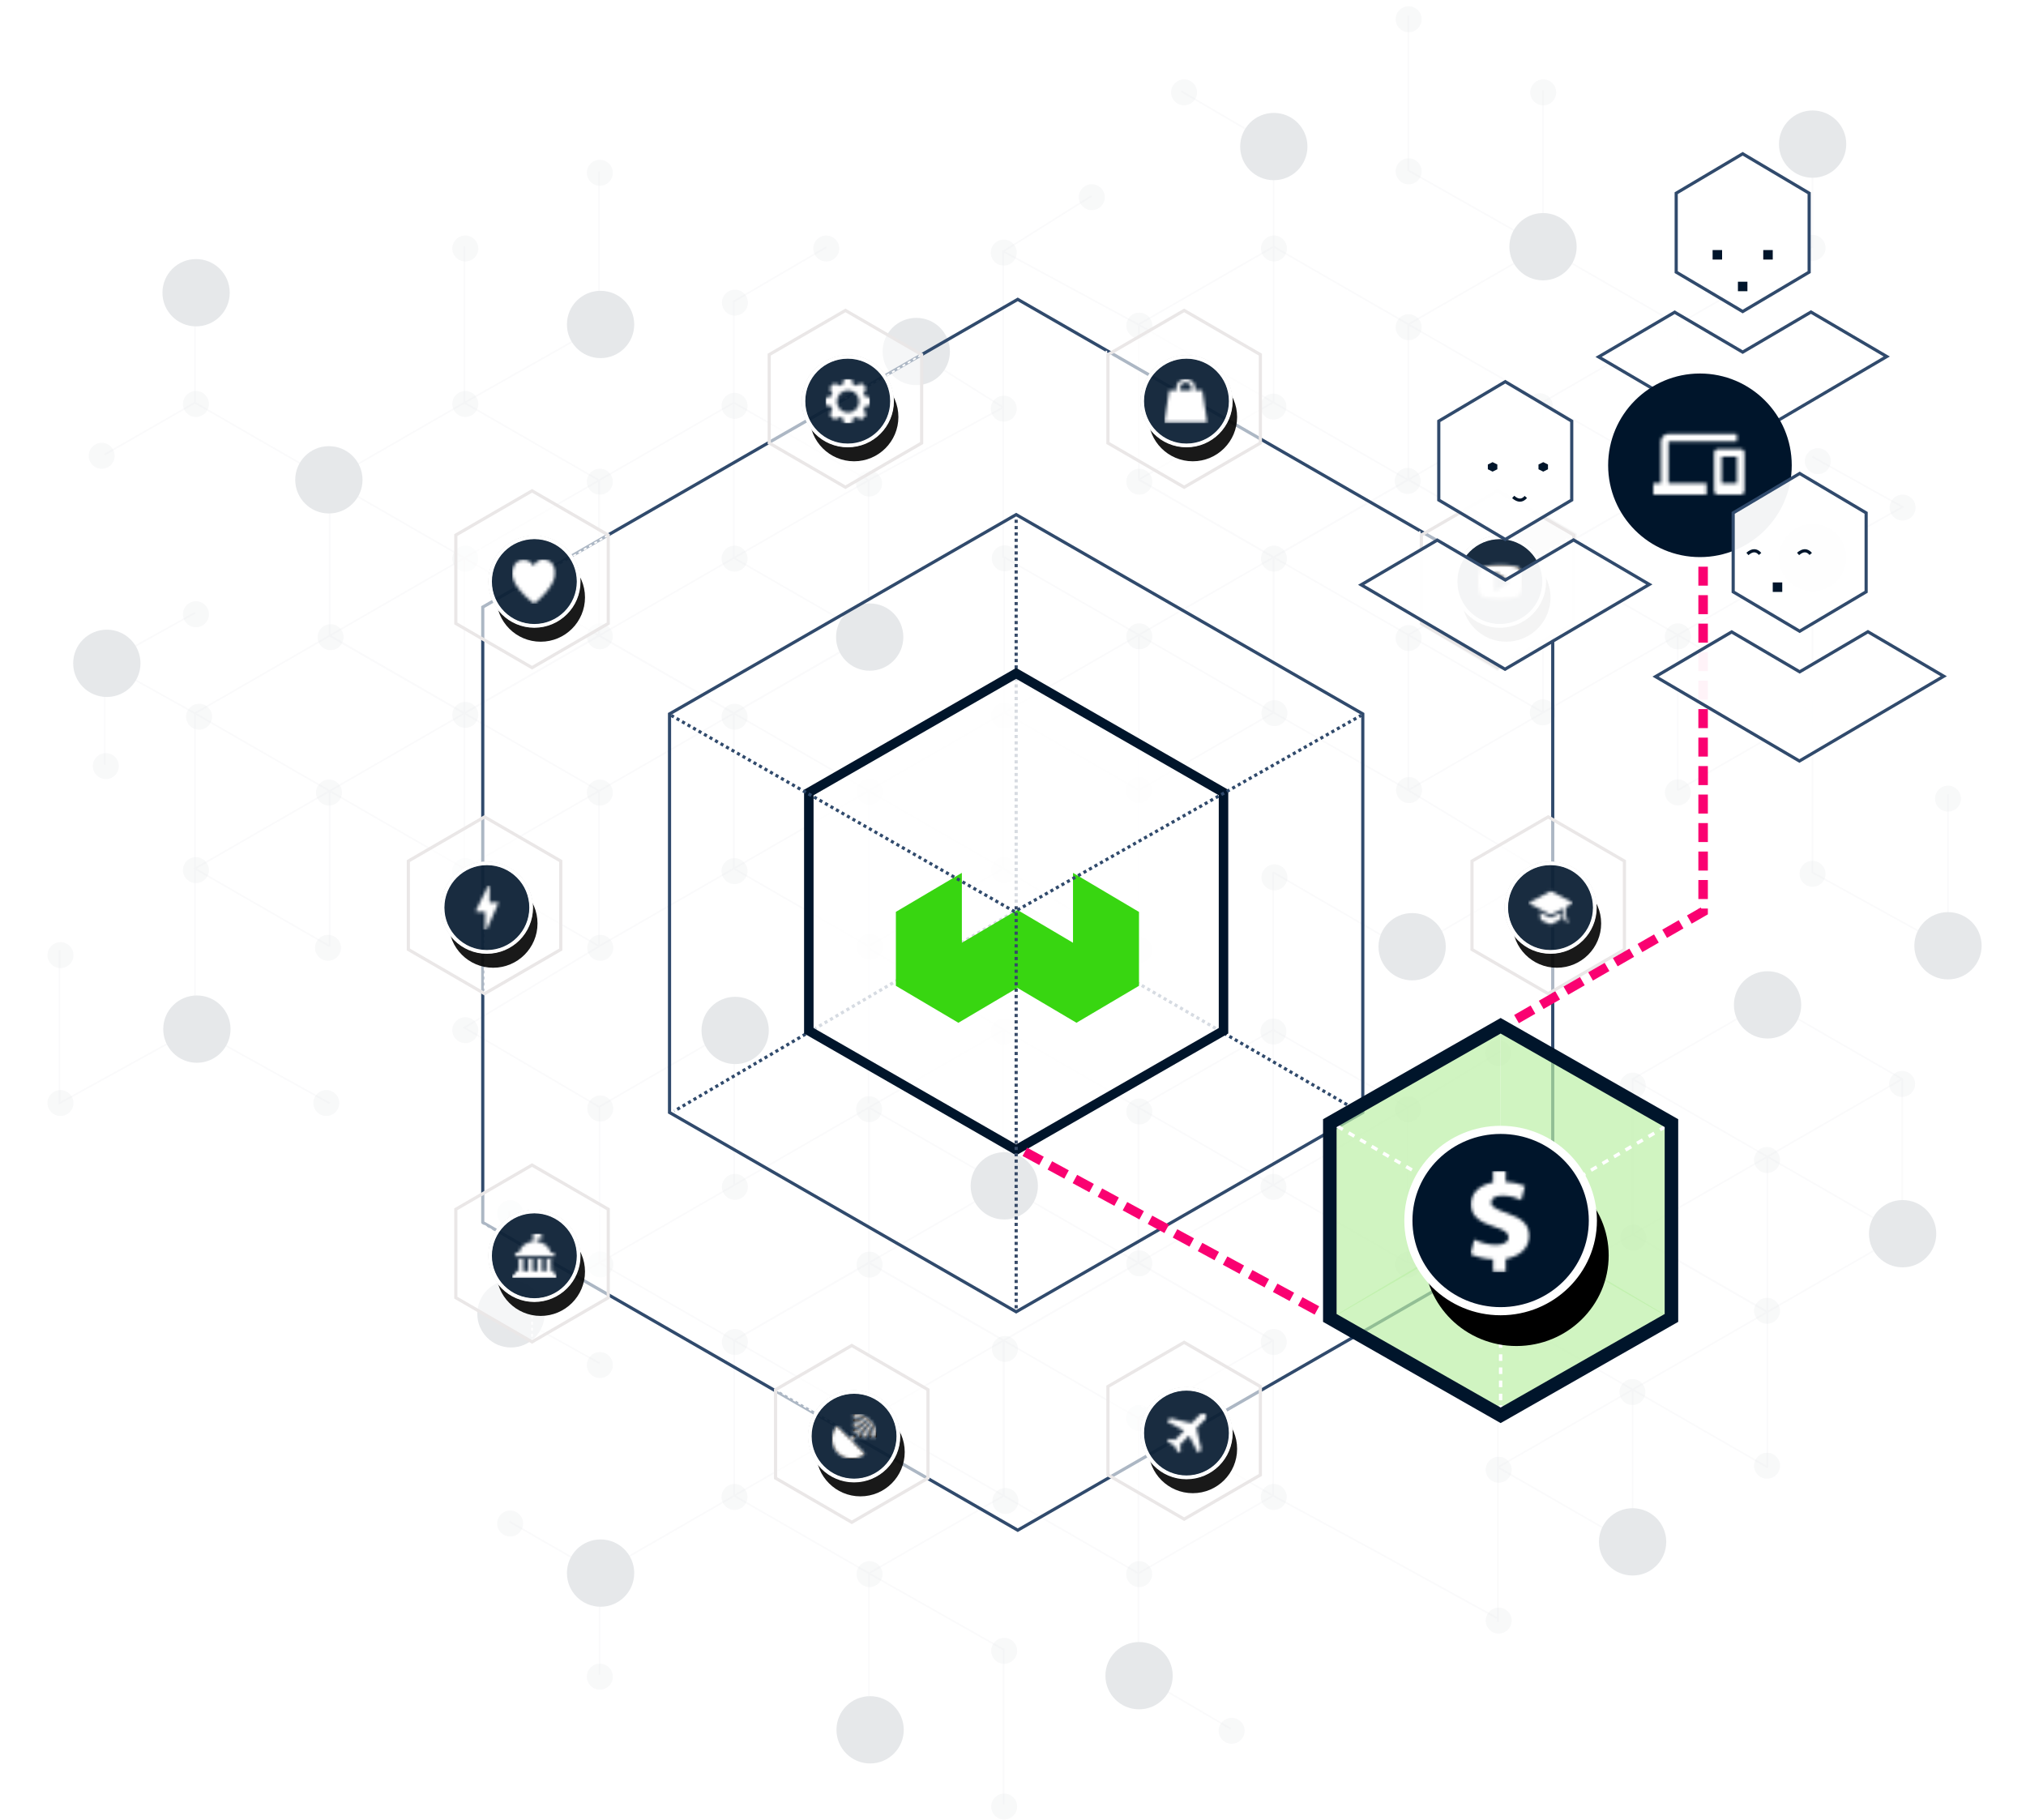 <?xml version="1.0" encoding="UTF-8"?>
<svg width="640px" height="575px" viewBox="0 0 640 575" version="1.1" xmlns="http://www.w3.org/2000/svg" xmlns:xlink="http://www.w3.org/1999/xlink">
    <!-- Generator: Sketch 53.2 (72643) - https://sketchapp.com -->
    <title>graphics/weaviate/what-we-do-3</title>
    <desc>Created with Sketch.</desc>
    <defs>
        <linearGradient x1="-0.1%" y1="49.988%" x2="100.086%" y2="49.988%" id="linearGradient-1">
            <stop stop-color="#38D611" offset="0%"></stop>
            <stop stop-color="#38D611" offset="100%"></stop>
        </linearGradient>
        <circle id="path-2" cx="14" cy="14" r="14"></circle>
        <filter x="-67.9%" y="-57.1%" width="250.0%" height="250.0%" filterUnits="objectBoundingBox" id="filter-3">
            <feMorphology radius="0.5" operator="dilate" in="SourceAlpha" result="shadowSpreadOuter1"></feMorphology>
            <feOffset dx="2" dy="5" in="shadowSpreadOuter1" result="shadowOffsetOuter1"></feOffset>
            <feGaussianBlur stdDeviation="6" in="shadowOffsetOuter1" result="shadowBlurOuter1"></feGaussianBlur>
            <feComposite in="shadowBlurOuter1" in2="SourceAlpha" operator="out" result="shadowBlurOuter1"></feComposite>
            <feColorMatrix values="0 0 0 0 0.798   0 0 0 0 0.798   0 0 0 0 0.798  0 0 0 0.5 0" type="matrix" in="shadowBlurOuter1"></feColorMatrix>
        </filter>
        <path d="M6.726,2.056 C6.965,1.697 7.222,1.354 7.495,1.026 C8.218,0.269 9.209,-0.098 10.202,0.023 C11.867,0.137 13.234,1.514 13.481,3.326 C13.691,4.544 13.509,5.803 12.967,6.89 C12.356,8.182 11.576,9.368 10.653,10.41 C9.557,11.685 8.364,12.854 7.085,13.904 L6.987,13.974 L6.223,13.415 C4.719,12.227 3.341,10.859 2.111,9.336 C1.332,8.411 0.718,7.334 0.301,6.16 C-0.223,4.702 -0.056,3.053 0.746,1.757 C1.383,0.696 2.482,0.081 3.638,0.137 C4.906,0.082 6.094,0.82 6.703,2.043 C6.703,2.043 6.744,2.056 6.726,2.056" id="path-4"></path>
        <circle id="path-6" cx="14" cy="14" r="14"></circle>
        <filter x="-67.9%" y="-57.1%" width="250.0%" height="250.0%" filterUnits="objectBoundingBox" id="filter-7">
            <feMorphology radius="0.5" operator="dilate" in="SourceAlpha" result="shadowSpreadOuter1"></feMorphology>
            <feOffset dx="2" dy="5" in="shadowSpreadOuter1" result="shadowOffsetOuter1"></feOffset>
            <feGaussianBlur stdDeviation="6" in="shadowOffsetOuter1" result="shadowBlurOuter1"></feGaussianBlur>
            <feComposite in="shadowBlurOuter1" in2="SourceAlpha" operator="out" result="shadowBlurOuter1"></feComposite>
            <feColorMatrix values="0 0 0 0 0.798   0 0 0 0 0.798   0 0 0 0 0.798  0 0 0 0.5 0" type="matrix" in="shadowBlurOuter1"></feColorMatrix>
        </filter>
        <path d="M7.084,10.636 C9.037,10.636 10.62,9.055 10.62,7.105 C10.62,5.154 9.037,3.573 7.084,3.573 C5.131,3.573 3.548,5.154 3.548,7.105 C3.548,9.048 5.12,10.626 7.066,10.636 L7.084,10.636 Z M14.156,6.075 L14.156,8.111 C14.068,8.303 13.878,8.429 13.667,8.435 C13.325,8.464 12.983,8.511 12.641,8.553 C12.577,8.549 12.52,8.594 12.512,8.659 C12.389,9.068 12.221,9.463 12.011,9.836 C11.993,9.877 11.993,9.924 12.011,9.965 L12.718,10.871 C12.876,11.036 12.876,11.296 12.718,11.46 L11.539,12.637 C11.391,12.843 11.104,12.89 10.897,12.742 C10.874,12.725 10.852,12.706 10.832,12.684 L9.977,12.014 C9.937,11.999 9.894,11.999 9.854,12.014 C9.482,12.221 9.086,12.383 8.675,12.496 C8.589,12.511 8.526,12.586 8.528,12.673 C8.492,13.003 8.445,13.332 8.416,13.662 C8.414,13.874 8.291,14.067 8.097,14.156 L6.047,14.156 C5.875,14.079 5.757,13.919 5.734,13.733 C5.734,13.368 5.652,13.003 5.61,12.643 C5.609,12.578 5.563,12.522 5.498,12.508 C5.088,12.39 4.692,12.224 4.32,12.014 C4.283,11.982 4.227,11.982 4.19,12.014 L3.283,12.726 C3.112,12.88 2.848,12.866 2.693,12.697 C2.275,12.285 1.862,11.861 1.444,11.443 C1.281,11.283 1.278,11.023 1.438,10.86 C1.44,10.858 1.442,10.856 1.444,10.854 L2.145,9.954 C2.166,9.913 2.166,9.864 2.145,9.824 C1.937,9.452 1.773,9.057 1.656,8.647 C1.647,8.577 1.585,8.525 1.515,8.529 C1.179,8.488 0.843,8.441 0.507,8.411 C0.289,8.413 0.09,8.285 0,8.088 L0,6.075 C0.075,5.906 0.235,5.79 0.418,5.768 C0.784,5.733 1.149,5.68 1.515,5.639 C1.58,5.643 1.638,5.597 1.65,5.533 C1.77,5.123 1.936,4.728 2.145,4.356 C2.159,4.316 2.159,4.272 2.145,4.232 L1.385,3.29 C1.251,3.132 1.251,2.901 1.385,2.743 L2.664,1.466 C2.819,1.296 3.082,1.282 3.253,1.436 L4.155,2.137 C4.195,2.158 4.244,2.158 4.284,2.137 C4.659,1.931 5.054,1.765 5.463,1.642 C5.527,1.633 5.573,1.576 5.569,1.513 C5.61,1.171 5.658,0.83 5.687,0.489 C5.693,0.277 5.818,0.087 6.011,0 L8.103,0 C8.294,0.088 8.418,0.278 8.422,0.489 C8.451,0.83 8.498,1.171 8.539,1.513 C8.535,1.578 8.581,1.636 8.646,1.648 C9.055,1.768 9.45,1.931 9.824,2.137 C9.863,2.157 9.909,2.157 9.948,2.137 L10.867,1.419 C11.025,1.284 11.257,1.284 11.415,1.419 L12.7,2.702 C12.859,2.866 12.859,3.126 12.7,3.29 C12.458,3.59 12.229,3.879 11.987,4.197 C11.952,4.233 11.952,4.29 11.987,4.326 C12.2,4.698 12.368,5.093 12.488,5.503 C12.497,5.567 12.553,5.613 12.618,5.61 C12.959,5.65 13.301,5.697 13.643,5.727 C13.869,5.726 14.073,5.864 14.156,6.075 L14.156,6.075 Z" id="path-8"></path>
        <circle id="path-10" cx="14" cy="14" r="14"></circle>
        <filter x="-67.9%" y="-57.1%" width="250.0%" height="250.0%" filterUnits="objectBoundingBox" id="filter-11">
            <feMorphology radius="0.5" operator="dilate" in="SourceAlpha" result="shadowSpreadOuter1"></feMorphology>
            <feOffset dx="2" dy="5" in="shadowSpreadOuter1" result="shadowOffsetOuter1"></feOffset>
            <feGaussianBlur stdDeviation="6" in="shadowOffsetOuter1" result="shadowBlurOuter1"></feGaussianBlur>
            <feComposite in="shadowBlurOuter1" in2="SourceAlpha" operator="out" result="shadowBlurOuter1"></feComposite>
            <feColorMatrix values="0 0 0 0 0.798   0 0 0 0 0.798   0 0 0 0 0.798  0 0 0 0.5 0" type="matrix" in="shadowBlurOuter1"></feColorMatrix>
        </filter>
        <path d="M13.717,3.847 C13.332,2.634 12.808,2.381 11.396,2.111 C10.425,1.925 8.701,1.769 7.078,1.769 C5.455,1.769 3.731,1.925 2.76,2.111 C1.348,2.381 0.824,2.634 0.438,3.847 C0.129,4.82 0,5.863 0,7.078 C0,8.292 0.129,9.335 0.438,10.308 C0.824,11.522 1.348,11.775 2.76,12.045 C3.731,12.231 5.455,12.386 7.078,12.386 C8.701,12.386 10.425,12.231 11.396,12.045 C12.808,11.775 13.332,11.522 13.717,10.308 C14.027,9.335 14.156,8.292 14.156,7.078 C14.156,5.863 14.027,4.82 13.717,3.847 Z M9.81,7.369 L5.688,10.009 C5.438,10.169 5.233,10.057 5.233,9.761 L5.233,4.395 C5.233,4.098 5.438,3.987 5.688,4.147 L9.81,6.787 C10.06,6.947 10.06,7.209 9.81,7.369 Z" id="path-12"></path>
        <circle id="path-14" cx="14" cy="14" r="14"></circle>
        <filter x="-67.9%" y="-57.1%" width="250.0%" height="250.0%" filterUnits="objectBoundingBox" id="filter-15">
            <feMorphology radius="0.5" operator="dilate" in="SourceAlpha" result="shadowSpreadOuter1"></feMorphology>
            <feOffset dx="2" dy="5" in="shadowSpreadOuter1" result="shadowOffsetOuter1"></feOffset>
            <feGaussianBlur stdDeviation="6" in="shadowOffsetOuter1" result="shadowBlurOuter1"></feGaussianBlur>
            <feComposite in="shadowBlurOuter1" in2="SourceAlpha" operator="out" result="shadowBlurOuter1"></feComposite>
            <feColorMatrix values="0 0 0 0 0.798   0 0 0 0 0.798   0 0 0 0 0.798  0 0 0 0.5 0" type="matrix" in="shadowBlurOuter1"></feColorMatrix>
        </filter>
        <path d="M11.409,1.05 C10.516,1.949 9.624,2.848 8.737,3.752 L8.737,3.752 C8.634,3.856 8.547,3.886 8.402,3.852 L8.402,3.852 C6.266,3.348 4.129,2.854 1.993,2.352 L1.993,2.352 C1.883,2.326 1.817,2.349 1.743,2.427 L1.743,2.427 C1.524,2.658 1.297,2.881 1.074,3.108 L1.074,3.108 C0.991,3.191 0.908,3.274 0.813,3.369 L0.813,3.369 C2.638,4.334 4.439,5.288 6.249,6.245 L6.249,6.245 C6.218,6.284 6.205,6.304 6.188,6.321 L6.188,6.321 C5.283,7.234 4.38,8.15 3.471,9.059 L3.471,9.059 C3.43,9.099 3.344,9.115 3.282,9.109 L3.282,9.109 C2.754,9.038 2.228,8.958 1.702,8.886 L1.702,8.886 C1.648,8.88 1.574,8.893 1.537,8.929 L1.537,8.929 C1.292,9.167 1.056,9.413 0.817,9.658 L0.817,9.658 C0.831,9.671 0.843,9.685 0.857,9.699 L0.857,9.699 C1.067,9.811 1.277,9.917 1.485,10.033 L1.485,10.033 C2.003,10.32 2.52,10.61 3.036,10.904 L3.036,10.904 C3.092,10.935 3.153,10.979 3.183,11.034 L3.183,11.034 C3.584,11.755 3.981,12.481 4.377,13.206 L4.377,13.206 C4.388,13.225 4.39,13.251 4.396,13.272 L4.396,13.272 C4.41,13.287 4.422,13.299 4.436,13.313 L4.436,13.313 C4.678,13.072 4.921,12.832 5.158,12.585 L5.158,12.585 C5.193,12.549 5.207,12.473 5.2,12.419 L5.2,12.419 C5.131,11.892 5.057,11.365 4.978,10.839 L4.978,10.839 C4.962,10.737 4.983,10.67 5.055,10.598 L5.055,10.598 C5.935,9.713 6.813,8.825 7.691,7.94 L7.691,7.94 C7.726,7.904 7.764,7.873 7.815,7.826 L7.815,7.826 C8.768,9.663 9.712,11.481 10.663,13.316 L10.663,13.316 C10.979,12.998 11.273,12.693 11.575,12.399 L11.575,12.399 C11.669,12.308 11.695,12.228 11.665,12.097 L11.665,12.097 C11.168,9.94 10.677,7.783 10.18,5.626 L10.18,5.626 C10.151,5.499 10.175,5.425 10.264,5.336 L10.264,5.336 C11.037,4.563 11.805,3.784 12.574,3.008 L12.574,3.008 C12.733,2.846 12.897,2.689 13.048,2.521 L13.048,2.521 C13.463,2.059 13.368,1.259 12.863,0.904 L12.863,0.904 C12.664,0.765 12.442,0.697 12.22,0.697 L12.22,0.697 C11.929,0.697 11.64,0.816 11.409,1.05 L11.409,1.05 Z" id="path-16"></path>
        <circle id="path-18" cx="14" cy="14" r="14"></circle>
        <filter x="-67.9%" y="-57.1%" width="250.0%" height="250.0%" filterUnits="objectBoundingBox" id="filter-19">
            <feMorphology radius="0.5" operator="dilate" in="SourceAlpha" result="shadowSpreadOuter1"></feMorphology>
            <feOffset dx="2" dy="5" in="shadowSpreadOuter1" result="shadowOffsetOuter1"></feOffset>
            <feGaussianBlur stdDeviation="6" in="shadowOffsetOuter1" result="shadowBlurOuter1"></feGaussianBlur>
            <feComposite in="shadowBlurOuter1" in2="SourceAlpha" operator="out" result="shadowBlurOuter1"></feComposite>
            <feColorMatrix values="0 0 0 0 0.798   0 0 0 0 0.798   0 0 0 0 0.798  0 0 0 0.5 0" type="matrix" in="shadowBlurOuter1"></feColorMatrix>
        </filter>
        <path d="M5.061,3.628 L5.061,2.67 C5.061,1.82 5.838,1.12 6.777,1.12 C7.722,1.125 8.493,1.825 8.499,2.67 L8.499,3.628 L5.061,3.628 Z M12.012,3.628 L9.742,3.628 L9.742,2.665 C9.73,1.209 8.406,0.011 6.783,0 C5.148,0.005 3.824,1.198 3.817,2.67 L3.817,3.628 L1.554,3.628 L0,13.763 L13.566,13.763 L12.012,3.628 Z" id="path-20"></path>
        <circle id="path-22" cx="14" cy="14" r="14"></circle>
        <filter x="-67.9%" y="-57.1%" width="250.0%" height="250.0%" filterUnits="objectBoundingBox" id="filter-23">
            <feMorphology radius="0.5" operator="dilate" in="SourceAlpha" result="shadowSpreadOuter1"></feMorphology>
            <feOffset dx="2" dy="5" in="shadowSpreadOuter1" result="shadowOffsetOuter1"></feOffset>
            <feGaussianBlur stdDeviation="6" in="shadowOffsetOuter1" result="shadowBlurOuter1"></feGaussianBlur>
            <feComposite in="shadowBlurOuter1" in2="SourceAlpha" operator="out" result="shadowBlurOuter1"></feComposite>
            <feColorMatrix values="0 0 0 0 0.798   0 0 0 0 0.798   0 0 0 0 0.798  0 0 0 0.5 0" type="matrix" in="shadowBlurOuter1"></feColorMatrix>
        </filter>
        <path d="M6.288,8.415 L10.159,12.284 C10.238,12.363 10.285,12.473 10.269,12.583 C10.254,12.693 10.206,12.803 10.112,12.866 C9.01,13.715 7.689,14.156 6.288,14.156 C4.605,14.156 3.031,13.495 1.835,12.316 C-0.383,10.098 -0.619,6.543 1.285,4.058 C1.348,3.964 1.458,3.901 1.568,3.901 C1.678,3.885 1.788,3.932 1.867,4.011 L5.738,7.864 L6.808,6.795 C6.949,6.637 7.201,6.637 7.358,6.795 C7.516,6.936 7.516,7.188 7.358,7.345 L6.288,8.415 Z M7.075,-3.02868841e-13 C10.977,-3.02868841e-13 14.156,3.177 14.156,7.078 C14.156,7.298 13.983,7.471 13.762,7.471 C13.542,7.471 13.369,7.298 13.369,7.078 C13.369,3.602 10.552,0.786 7.075,0.786 C6.855,0.786 6.682,0.613 6.682,0.393 C6.682,0.173 6.855,-3.02868841e-13 7.075,-3.02868841e-13 Z M7.075,1.573 C10.112,1.573 12.582,4.042 12.582,7.078 C12.582,7.298 12.409,7.471 12.189,7.471 C11.969,7.471 11.796,7.298 11.796,7.078 C11.796,4.483 9.671,2.359 7.075,2.359 C6.855,2.359 6.682,2.186 6.682,1.966 C6.682,1.746 6.855,1.573 7.075,1.573 Z M7.075,3.146 C9.246,3.146 11.009,4.907 11.009,7.078 C11.009,7.298 10.836,7.471 10.615,7.471 C10.395,7.471 10.222,7.298 10.222,7.078 C10.222,5.348 8.806,3.932 7.075,3.932 C6.855,3.932 6.682,3.759 6.682,3.539 C6.682,3.319 6.855,3.146 7.075,3.146 Z M8.649,7.078 C8.649,6.213 7.941,5.505 7.075,5.505 C6.855,5.505 6.682,5.332 6.682,5.112 C6.682,4.892 6.855,4.719 7.075,4.719 C8.381,4.719 9.435,5.772 9.435,7.078 C9.435,7.298 9.262,7.471 9.042,7.471 C8.822,7.471 8.649,7.298 8.649,7.078 Z" id="path-24"></path>
        <circle id="path-26" cx="14" cy="14" r="14"></circle>
        <filter x="-67.9%" y="-57.1%" width="250.0%" height="250.0%" filterUnits="objectBoundingBox" id="filter-27">
            <feMorphology radius="0.5" operator="dilate" in="SourceAlpha" result="shadowSpreadOuter1"></feMorphology>
            <feOffset dx="2" dy="5" in="shadowSpreadOuter1" result="shadowOffsetOuter1"></feOffset>
            <feGaussianBlur stdDeviation="6" in="shadowOffsetOuter1" result="shadowBlurOuter1"></feGaussianBlur>
            <feComposite in="shadowBlurOuter1" in2="SourceAlpha" operator="out" result="shadowBlurOuter1"></feComposite>
            <feColorMatrix values="0 0 0 0 0.798   0 0 0 0 0.798   0 0 0 0 0.798  0 0 0 0.5 0" type="matrix" in="shadowBlurOuter1"></feColorMatrix>
        </filter>
        <path d="M3.804,8.31 L6.192,8.31 C6.34,8.31 6.459,8.431 6.459,8.581 L6.429,13.888 C6.429,14.174 6.815,14.264 6.933,13.993 L10.596,5.702 C10.67,5.521 10.537,5.325 10.344,5.34 L8.134,5.401 C7.986,5.401 7.868,5.28 7.868,5.129 L7.868,0.26 C7.882,-0.011 7.512,-0.101 7.378,0.14 L3.567,7.933 C3.478,8.114 3.612,8.31 3.804,8.31 Z" id="path-28"></path>
        <circle id="path-30" cx="14" cy="14" r="14"></circle>
        <filter x="-67.9%" y="-57.1%" width="250.0%" height="250.0%" filterUnits="objectBoundingBox" id="filter-31">
            <feMorphology radius="0.5" operator="dilate" in="SourceAlpha" result="shadowSpreadOuter1"></feMorphology>
            <feOffset dx="2" dy="5" in="shadowSpreadOuter1" result="shadowOffsetOuter1"></feOffset>
            <feGaussianBlur stdDeviation="6" in="shadowOffsetOuter1" result="shadowBlurOuter1"></feGaussianBlur>
            <feComposite in="shadowBlurOuter1" in2="SourceAlpha" operator="out" result="shadowBlurOuter1"></feComposite>
            <feColorMatrix values="0 0 0 0 0.798   0 0 0 0 0.798   0 0 0 0 0.798  0 0 0 0.5 0" type="matrix" in="shadowBlurOuter1"></feColorMatrix>
        </filter>
        <path d="M7.078,1.769 L14.156,5.545 L11.921,6.795 C11.921,6.795 11.921,8.942 11.921,10.075 C11.921,10.787 12.666,10.831 12.666,10.831 L12.666,11.586 C12.666,11.586 11.175,11.586 11.175,10.075 C11.175,9.124 11.175,7.22 11.175,7.22 L7.078,9.32 L0,5.545 L7.078,1.769 Z M3.725,8.565 L7.078,10.217 L10.431,8.565 L10.431,10.075 C10.466,10.449 9.816,10.953 9.313,11.208 L7.078,12.341 L4.47,11.208 C3.967,10.953 3.725,10.451 3.725,10.075 L3.725,8.565 Z" id="path-32"></path>
        <circle id="path-34" cx="14" cy="14" r="14"></circle>
        <filter x="-67.9%" y="-57.1%" width="250.0%" height="250.0%" filterUnits="objectBoundingBox" id="filter-35">
            <feMorphology radius="0.5" operator="dilate" in="SourceAlpha" result="shadowSpreadOuter1"></feMorphology>
            <feOffset dx="2" dy="5" in="shadowSpreadOuter1" result="shadowOffsetOuter1"></feOffset>
            <feGaussianBlur stdDeviation="6" in="shadowOffsetOuter1" result="shadowBlurOuter1"></feGaussianBlur>
            <feComposite in="shadowBlurOuter1" in2="SourceAlpha" operator="out" result="shadowBlurOuter1"></feComposite>
            <feColorMatrix values="0 0 0 0 0.798   0 0 0 0 0.798   0 0 0 0 0.798  0 0 0 0.5 0" type="matrix" in="shadowBlurOuter1"></feColorMatrix>
        </filter>
        <path d="M13.361,6.02 L13.361,7.159 L0.954,7.159 L0.954,6.02 L2.151,6.02 C2.55,4.082 4.356,2.668 6.601,2.466 L6.601,0 L9.543,0 L9.066,0.814 L9.543,1.627 L7.714,1.627 L7.714,2.466 C9.959,2.668 11.765,4.082 12.163,6.02 L13.361,6.02 Z M13.361,13.017 L14.156,13.017 L14.156,14.156 L0,14.156 L0,13.017 L0.954,13.017 L0.954,11.878 L2.068,11.878 L2.068,7.973 L3.499,7.973 L3.499,11.878 L5.09,11.878 L5.09,7.973 L6.521,7.973 L6.521,11.878 L7.953,11.878 L7.953,7.973 L9.384,7.973 L9.384,11.878 L10.816,11.878 L10.816,7.973 L12.247,7.973 L12.247,11.878 L13.361,11.878 L13.361,13.017 Z" id="path-36"></path>
        <ellipse id="path-38" cx="29.138" cy="28.644" rx="29.138" ry="28.644"></ellipse>
        <filter x="-67.8%" y="-58.5%" width="252.7%" height="255.4%" filterUnits="objectBoundingBox" id="filter-39">
            <feOffset dx="5" dy="11" in="SourceAlpha" result="shadowOffsetOuter1"></feOffset>
            <feGaussianBlur stdDeviation="13" in="shadowOffsetOuter1" result="shadowBlurOuter1"></feGaussianBlur>
            <feColorMatrix values="0 0 0 0 0   0 0 0 0 0   0 0 0 0 0  0 0 0 0.35 0" type="matrix" in="shadowBlurOuter1"></feColorMatrix>
        </filter>
        <path d="M7.121,31.652 L7.121,27.904 C4.302,27.765 1.632,27.071 0,26.238 L1.187,21.657 C2.967,22.49 5.341,23.323 8.011,23.323 C10.385,23.323 12.017,22.49 12.017,20.963 C12.017,19.436 10.682,18.603 7.566,17.631 C3.116,16.243 0.148,14.299 0.148,10.551 C0.148,7.08 2.67,4.442 7.121,3.609 L7.121,0 L11.127,0 L11.127,3.471 C13.946,3.609 15.726,4.165 17.21,4.72 L16.023,9.163 C14.984,8.746 13.056,7.774 10.088,7.774 C7.418,7.774 6.528,8.885 6.528,9.996 C6.528,11.245 8.011,12.078 11.572,13.327 C16.468,14.993 18.545,17.076 18.545,20.546 C18.545,24.017 15.874,26.932 11.127,27.765 L11.127,31.791 L7.121,31.791 L7.121,31.652 Z" id="path-40"></path>
        <path d="M4.8,7.2 L26.4,7.2 L26.4,4.8 L4.8,4.8 C3.48,4.8 2.4,5.88 2.4,7.2 L2.4,20.4 L0,20.4 L0,24 L16.8,24 L16.8,20.4 L4.8,20.4 L4.8,7.2 L4.8,7.2 Z M27.6,9.6 L20.4,9.6 C19.74,9.6 19.2,10.14 19.2,10.8 L19.2,22.8 C19.2,23.46 19.74,24 20.4,24 L27.6,24 C28.26,24 28.8,23.46 28.8,22.8 L28.8,10.8 C28.8,10.14 28.26,9.6 27.6,9.6 L27.6,9.6 Z M26.4,20.4 L21.6,20.4 L21.6,12 L26.4,12 L26.4,20.4 L26.4,20.4 Z" id="path-42"></path>
    </defs>
    <g id="graphics/weaviate/what-we-do-3" stroke="none" stroke-width="1" fill="none" fill-rule="evenodd">
        <g id="Group-2" opacity="0.1" transform="translate(15, 1)">
            <g id="main_grid" transform="translate(3, 3)" opacity="0.2" stroke="#00152B" stroke-width="0.5">
                <polygon id="Shape" points="171.248 196.816 171.248 147.754 128.687 123.222 86.142 147.754 86.142 196.816 128.687 221.347"></polygon>
                <polyline id="Shape" points="128.687 221.38 128.687 172.285 86.142 147.754 43.581 123.222 43.581 91.22"></polyline>
                <polyline id="Shape" points="171.248 147.754 128.687 172.285 86.142 196.816"></polyline>
                <path d="M171.248,196.816 L128.687,172.285" id="Shape"></path>
                <polyline id="Shape" points="256.355 196.799 213.81 221.33 213.81 270.392 256.355 294.923 298.916 270.392 298.916 221.33"></polyline>
                <polyline id="Shape" points="213.81 221.33 256.355 245.861 256.355 294.957 256.355 344.553"></polyline>
                <polyline id="Shape" points="298.916 221.33 256.355 245.861 213.81 270.392"></polyline>
                <polyline id="Shape" points="256.355 245.861 298.916 270.392 328.165 288.136 341.762 296.391 341.762 295.274 341.762 245.661 341.762 196.582 384.324 172.051"></polyline>
                <polygon id="Shape" points="256.355 196.799 256.355 147.737 213.81 123.206 171.248 147.737 171.248 196.799 213.81 221.33"></polygon>
                <polyline id="Shape" points="171.248 196.799 213.81 172.268 256.355 147.737 298.916 124.707 298.916 172.268"></polyline>
                <polyline id="Shape" points="128.687 270.409 128.687 221.347 86.142 196.816 43.581 221.347 43.581 270.409 86.142 294.94"></polyline>
                <polyline id="Shape" points="43.581 189.611 15.1 205.454 43.581 221.347 86.142 245.878 86.142 294.973"></polyline>
                <polyline id="Shape" points="128.687 221.347 86.142 245.878 43.581 270.409 43.581 320.939 0.768 344.553 0.768 296.191"></polyline>
                <path d="M128.687,270.409 L86.142,245.878" id="Shape"></path>
                <polygon id="Shape" points="213.81 270.392 213.81 221.33 171.248 196.799 128.687 221.33 128.687 270.392 171.248 294.923"></polygon>
                <polyline id="Shape" points="128.687 221.33 171.248 245.861 171.248 294.957 128.687 320.655 171.248 345.67 213.81 320.939"></polyline>
                <polyline id="Shape" points="213.81 221.33 171.248 245.861 128.687 270.392"></polyline>
                <path d="M15.1,139.582 L43.581,123.222" id="Shape"></path>
                <path d="M15.1,237.556 L15.1,205.454" id="Shape"></path>
                <polyline id="Shape" points="171.248 50.213 171.248 99.142 128.687 123.222 128.687 73.843"></polyline>
                <polyline id="Shape" points="256.355 196.799 213.81 172.268 213.81 123.206 213.81 91.22 242.975 74.127"></polyline>
                <path d="M271.088,107.213 L298.916,124.707" id="Shape"></path>
                <path d="M86.142,344.553 L43.581,320.939" id="Shape"></path>
                <polygon id="Shape" points="582.866 385.944 582.866 336.881 540.305 312.35 497.743 336.881 497.743 385.944 540.305 410.475"></polygon>
                <polyline id="Shape" points="582.866 336.881 540.305 361.412 497.743 385.944"></polyline>
                <polyline id="Shape" points="540.305 459.537 540.305 410.475 497.743 385.944 455.182 410.475 455.182 459.537 497.743 484.051"></polyline>
                <polyline id="Shape" points="426.718 394.565 455.182 410.475 497.743 435.006 497.743 484.085"></polyline>
                <polyline id="Shape" points="455.182 508.382 455.182 459.537 497.743 435.006 540.305 410.475 540.305 361.362"></polyline>
                <path d="M540.305,459.52 L497.743,435.006" id="Shape"></path>
                <polygon id="Shape" points="426.885 147.537 426.885 98.475 469.43 73.943 511.992 98.475 511.992 147.537 469.43 172.068"></polygon>
                <polyline id="Shape" points="469.43 172.084 469.43 123.006 511.992 98.475 554.553 73.943 554.553 41.925"></polyline>
                <polyline id="Shape" points="426.885 98.475 469.43 123.006 511.992 147.537"></polyline>
                <path d="M426.885,147.537 L469.43,123.006" id="Shape"></path>
                <polyline id="Shape" points="341.762 147.52 384.324 172.051 384.324 221.113 341.762 245.628 299.217 221.113 299.217 172.051"></polyline>
                <polyline id="Shape" points="299.217 172.051 341.762 196.582 384.324 221.113"></polyline>
                <path d="M341.762,196.582 L299.217,221.113" id="Shape"></path>
                <polygon id="Shape" points="341.762 147.52 341.762 98.458 384.324 73.927 426.885 98.458 426.885 147.52 384.324 172.051"></polygon>
                <polyline id="Shape" points="426.584 147.52 384.04 122.989 341.478 98.458 298.916 75.428 298.916 124.657"></polyline>
                <polyline id="Shape" points="469.43 221.113 469.43 172.068 511.992 147.537 554.553 172.068 554.553 221.113 511.992 245.644"></polyline>
                <polyline id="Shape" points="554.553 140.316 583.017 156.158 554.553 172.068 511.992 196.599 511.992 245.678"></polyline>
                <polyline id="Shape" points="469.43 172.068 511.992 196.599 554.553 221.113 554.553 271.643 597.365 295.274 597.365 246.912"></polyline>
                <path d="M469.43,221.113 L511.992,196.599" id="Shape"></path>
                <polygon id="Shape" points="384.324 221.113 384.324 172.051 426.885 147.52 469.43 172.051 469.43 221.113 426.885 245.628"></polygon>
                <polyline id="Shape" points="469.43 172.051 426.885 196.582 426.885 245.661 469.43 271.376 426.885 296.391 384.157 271.56"></polyline>
                <polyline id="Shape" points="384.324 172.051 426.885 196.582 469.43 221.113"></polyline>
                <polyline id="Shape" points="426.885 0.917 426.885 49.846 469.43 73.943 469.43 24.564"></polyline>
                <polyline id="Shape" points="341.762 147.52 384.324 122.989 384.324 73.927 384.324 41.925 355.159 24.831"></polyline>
                <path d="M326.745,57.934 L298.916,75.428" id="Shape"></path>
                <g id="Group" transform="translate(141.983, 271.159)">
                    <polygon id="Shape" points="157.067 148.304 157.067 197.367 114.505 221.881 71.944 197.367 71.944 148.304 114.505 123.773"></polygon>
                    <polyline id="Shape" points="114.505 123.74 114.505 172.836 71.944 197.367 29.399 221.881 29.399 253.9"></polyline>
                    <polyline id="Shape" points="157.067 197.367 114.505 172.836 71.944 148.304"></polyline>
                    <path d="M157.067,148.304 L114.505,172.836" id="Shape"></path>
                    <polyline id="Shape" points="242.173 148.321 199.628 123.79 199.628 74.728 242.173 50.197 284.735 74.728 284.735 123.79"></polyline>
                    <polyline id="Shape" points="199.628 123.79 242.173 99.259 242.173 50.163 242.173 0.401"></polyline>
                    <polyline id="Shape" points="284.735 123.79 242.173 99.259 199.628 74.728"></polyline>
                    <polyline id="Shape" points="242.173 99.259 284.735 74.728 313.983 56.984"></polyline>
                    <polygon id="Shape" points="242.173 148.321 242.173 197.367 199.628 221.898 157.067 197.367 157.067 148.321 199.628 123.79"></polygon>
                    <polyline id="Shape" points="157.067 148.321 199.628 172.852 242.173 197.367 274.111 214.66 313.198 236.189"></polyline>
                    <polyline id="Shape" points="114.505 74.711 114.505 123.773 71.944 148.304 29.399 123.773 29.399 74.711"></polyline>
                    <polyline id="Shape" points="29.399 155.509 0.919 139.666 29.399 123.773 71.944 99.242 71.944 50.147"></polyline>
                    <path d="M114.505,74.711 L71.944,99.242" id="Shape"></path>
                    <polygon id="Shape" points="199.628 74.728 199.628 123.79 157.067 148.321 114.505 123.79 114.505 74.728 157.067 50.197"></polygon>
                    <polyline id="Shape" points="114.505 123.79 157.067 99.259 157.067 50.163 114.505 24.465"></polyline>
                    <polyline id="Shape" points="199.628 123.79 157.067 99.259 114.505 74.728"></polyline>
                    <path d="M0.919,205.538 L29.399,221.898" id="Shape"></path>
                    <path d="M0.919,107.564 L0.919,139.666" id="Shape"></path>
                    <polyline id="Shape" points="157.067 294.907 157.067 245.979 114.505 221.881 114.505 271.277"></polyline>
                    <polyline id="Shape" points="242.173 148.321 199.628 172.852 199.628 221.898 199.628 253.9 228.793 270.993"></polyline>
                </g>
                <path d="M497.743,336.881 L582.866,385.944" id="Shape"></path>
            </g>
            <g id="dots" fill="#00152B" fill-rule="nonzero" opacity="0.3">
                <ellipse id="Oval" cx="46.894" cy="92.357" rx="4.09" ry="4.088"></ellipse>
                <ellipse id="Oval" cx="17.128" cy="142.999" rx="4.09" ry="4.088"></ellipse>
                <ellipse id="Oval" cx="46.894" cy="126.63" rx="4.09" ry="4.088"></ellipse>
                <ellipse id="Oval" cx="88.93" cy="151.176" rx="4.09" ry="4.088"></ellipse>
                <ellipse id="Oval" cx="131.984" cy="175.487" rx="4.09" ry="4.088"></ellipse>
                <ellipse id="Oval" cx="217.041" cy="175.487" rx="4.09" ry="4.088"></ellipse>
                <ellipse id="Oval" cx="131.984" cy="126.63" rx="4.09" ry="4.088"></ellipse>
                <ellipse id="Oval" cx="131.984" cy="77.507" rx="4.09" ry="4.088"></ellipse>
                <ellipse id="Oval" cx="174.488" cy="53.579" rx="4.09" ry="4.088"></ellipse>
                <ellipse id="Oval" cx="174.488" cy="102.369" rx="4.09" ry="4.088"></ellipse>
                <ellipse id="Oval" cx="174.488" cy="151.176" rx="4.09" ry="4.088"></ellipse>
                <ellipse id="Oval" cx="174.488" cy="200.032" rx="4.09" ry="4.088"></ellipse>
                <ellipse id="Oval" cx="131.984" cy="224.844" rx="4.09" ry="4.088"></ellipse>
                <ellipse id="Oval" cx="131.951" cy="274.202" rx="4.09" ry="4.088"></ellipse>
                <ellipse id="Oval" cx="88.93" cy="249.39" rx="4.09" ry="4.088"></ellipse>
                <ellipse id="Oval" cx="88.613" cy="298.43" rx="4.09" ry="4.088"></ellipse>
                <ellipse id="Oval" cx="46.894" cy="273.885" rx="4.09" ry="4.088"></ellipse>
                <ellipse id="Oval" cx="46.894" cy="324.46" rx="4.09" ry="4.088"></ellipse>
                <ellipse id="Oval" cx="88.079" cy="347.47" rx="4.09" ry="4.088"></ellipse>
                <ellipse id="Oval" cx="4.107" cy="347.47" rx="4.09" ry="4.088"></ellipse>
                <ellipse id="Oval" cx="4.107" cy="300.749" rx="4.09" ry="4.088"></ellipse>
                <ellipse id="Oval" cx="174.488" cy="249.39" rx="4.09" ry="4.088"></ellipse>
                <ellipse id="Oval" cx="174.621" cy="298.43" rx="4.09" ry="4.088"></ellipse>
                <ellipse id="Oval" cx="217.025" cy="274.202" rx="4.09" ry="4.088"></ellipse>
                <ellipse id="Oval" cx="131.984" cy="324.46" rx="4.09" ry="4.088"></ellipse>
                <ellipse id="Oval" cx="217.041" cy="127.214" rx="4.09" ry="4.088"></ellipse>
                <ellipse id="Oval" cx="217.158" cy="94.61" rx="4.09" ry="4.088"></ellipse>
                <ellipse id="Oval" cx="246.006" cy="77.507" rx="4.09" ry="4.088"></ellipse>
                <ellipse id="Oval" cx="259.545" cy="151.76" rx="4.09" ry="4.088"></ellipse>
                <ellipse id="Oval" cx="274.269" cy="110.779" rx="4.09" ry="4.088"></ellipse>
                <ellipse id="Oval" cx="302.082" cy="128.115" rx="4.09" ry="4.088"></ellipse>
                <ellipse id="Oval" cx="302.082" cy="78.808" rx="4.09" ry="4.088"></ellipse>
                <ellipse id="Oval" cx="329.894" cy="61.305" rx="4.09" ry="4.088"></ellipse>
                <ellipse id="Oval" cx="344.902" cy="101.868" rx="4.09" ry="4.088"></ellipse>
                <ellipse id="Oval" cx="344.902" cy="151.176" rx="4.09" ry="4.088"></ellipse>
                <ellipse id="Oval" cx="429.676" cy="150.942" rx="4.09" ry="4.088"></ellipse>
                <ellipse id="Oval" cx="387.272" cy="127.448" rx="4.09" ry="4.088"></ellipse>
                <ellipse id="Oval" cx="387.439" cy="175.487" rx="4.09" ry="4.088"></ellipse>
                <ellipse id="Oval" cx="387.59" cy="224.294" rx="4.09" ry="4.088"></ellipse>
                <ellipse id="Oval" cx="472.363" cy="224.06" rx="4.09" ry="4.088"></ellipse>
                <ellipse id="Oval" cx="515.033" cy="200.049" rx="4.09" ry="4.088"></ellipse>
                <ellipse id="Oval" cx="515.033" cy="249.34" rx="4.09" ry="4.088"></ellipse>
                <ellipse id="Oval" cx="472.363" cy="275.053" rx="4.09" ry="4.088"></ellipse>
                <ellipse id="Oval" cx="430.995" cy="299.131" rx="4.09" ry="4.088"></ellipse>
                <ellipse id="Oval" cx="387.59" cy="276.171" rx="4.09" ry="4.088"></ellipse>
                <ellipse id="Oval" cx="387.272" cy="324.877" rx="4.09" ry="4.088"></ellipse>
                <ellipse id="Oval" cx="429.809" cy="349.423" rx="4.09" ry="4.088"></ellipse>
                <ellipse id="Oval" cx="344.902" cy="350.14" rx="4.09" ry="4.088"></ellipse>
                <ellipse id="Oval" cx="458.273" cy="331.669" rx="4.09" ry="4.088"></ellipse>
                <ellipse id="Oval" cx="557.57" cy="224.294" rx="4.09" ry="4.088"></ellipse>
                <ellipse id="Oval" cx="600.357" cy="251.309" rx="4.09" ry="4.088"></ellipse>
                <ellipse id="Oval" cx="600.357" cy="298.43" rx="4.09" ry="4.088"></ellipse>
                <ellipse id="Oval" cx="557.57" cy="275.053" rx="4.09" ry="4.088"></ellipse>
                <ellipse id="Oval" cx="429.96" cy="200.566" rx="4.09" ry="4.088"></ellipse>
                <ellipse id="Oval" cx="430.11" cy="248.605" rx="4.09" ry="4.088"></ellipse>
                <ellipse id="Oval" cx="429.976" cy="102.369" rx="4.09" ry="4.088"></ellipse>
                <ellipse id="Oval" cx="387.439" cy="77.507" rx="4.09" ry="4.088"></ellipse>
                <ellipse id="Oval" cx="513.865" cy="150.842" rx="4.09" ry="4.088"></ellipse>
                <ellipse id="Oval" cx="471.461" cy="127.348" rx="4.09" ry="4.088"></ellipse>
                <ellipse id="Oval" cx="472.496" cy="175.387" rx="4.09" ry="4.088"></ellipse>
                <ellipse id="Oval" cx="543.196" cy="365.474" rx="4.09" ry="4.088"></ellipse>
                <ellipse id="Oval" cx="585.867" cy="341.447" rx="4.09" ry="4.088"></ellipse>
                <ellipse id="Oval" cx="585.867" cy="389.085" rx="4.09" ry="4.088"></ellipse>
                <ellipse id="Oval" cx="543.196" cy="413.113" rx="4.09" ry="4.088"></ellipse>
                <ellipse id="Oval" cx="500.793" cy="341.981" rx="4.09" ry="4.088"></ellipse>
                <ellipse id="Oval" cx="500.943" cy="390.003" rx="4.09" ry="4.088"></ellipse>
                <ellipse id="Oval" cx="500.676" cy="438.776" rx="4.09" ry="4.088"></ellipse>
                <ellipse id="Oval" cx="543.196" cy="462.053" rx="4.09" ry="4.088"></ellipse>
                <ellipse id="Oval" cx="500.676" cy="486.432" rx="4.09" ry="4.088"></ellipse>
                <ellipse id="Oval" cx="458.273" cy="415.282" rx="4.09" ry="4.088"></ellipse>
                <ellipse id="Oval" cx="387.272" cy="373.951" rx="4.09" ry="4.088"></ellipse>
                <ellipse id="Oval" cx="344.902" cy="398.129" rx="4.09" ry="4.088"></ellipse>
                <ellipse id="Oval" cx="429.809" cy="398.513" rx="4.09" ry="4.088"></ellipse>
                <ellipse id="Oval" cx="458.423" cy="463.321" rx="4.09" ry="4.088"></ellipse>
                <ellipse id="Oval" cx="387.373" cy="422.975" rx="4.09" ry="4.088"></ellipse>
                <ellipse id="Oval" cx="344.852" cy="446.969" rx="4.09" ry="4.088"></ellipse>
                <ellipse id="Oval" cx="387.373" cy="471.915" rx="4.09" ry="4.088"></ellipse>
                <ellipse id="Oval" cx="344.852" cy="496.293" rx="4.09" ry="4.088"></ellipse>
                <ellipse id="Oval" cx="344.852" cy="528.697" rx="4.09" ry="4.088"></ellipse>
                <ellipse id="Oval" cx="302.215" cy="569.728" rx="4.09" ry="4.088"></ellipse>
                <ellipse id="Oval" cx="302.215" cy="520.538" rx="4.09" ry="4.088"></ellipse>
                <ellipse id="Oval" cx="259.679" cy="545.801" rx="4.09" ry="4.088"></ellipse>
                <ellipse id="Oval" cx="259.679" cy="496.293" rx="4.09" ry="4.088"></ellipse>
                <ellipse id="Oval" cx="217.025" cy="471.915" rx="4.09" ry="4.088"></ellipse>
                <ellipse id="Oval" cx="174.621" cy="496.293" rx="4.09" ry="4.088"></ellipse>
                <ellipse id="Oval" cx="174.488" cy="528.697" rx="4.09" ry="4.088"></ellipse>
                <ellipse id="Oval" cx="146.158" cy="480.308" rx="4.09" ry="4.088"></ellipse>
                <ellipse id="Oval" cx="374.067" cy="545.801" rx="4.09" ry="4.088"></ellipse>
                <ellipse id="Oval" cx="302.449" cy="425.16" rx="4.09" ry="4.088"></ellipse>
                <ellipse id="Oval" cx="259.545" cy="447.603" rx="4.09" ry="4.088"></ellipse>
                <ellipse id="Oval" cx="217.142" cy="422.975" rx="4.09" ry="4.088"></ellipse>
                <ellipse id="Oval" cx="259.679" cy="398.513" rx="4.09" ry="4.088"></ellipse>
                <ellipse id="Oval" cx="302.082" cy="373.951" rx="4.09" ry="4.088"></ellipse>
                <ellipse id="Oval" cx="302.082" cy="324.877" rx="4.09" ry="4.088"></ellipse>
                <ellipse id="Oval" cx="259.545" cy="349.423" rx="4.09" ry="4.088"></ellipse>
                <ellipse id="Oval" cx="217.142" cy="373.951" rx="4.09" ry="4.088"></ellipse>
                <ellipse id="Oval" cx="174.621" cy="398.463" rx="4.09" ry="4.088"></ellipse>
                <ellipse id="Oval" cx="174.621" cy="349.206" rx="4.09" ry="4.088"></ellipse>
                <ellipse id="Oval" cx="217.025" cy="324.827" rx="4.09" ry="4.088"></ellipse>
                <ellipse id="Oval" cx="146.158" cy="414.048" rx="4.09" ry="4.088"></ellipse>
                <ellipse id="Oval" cx="146.158" cy="382.277" rx="4.09" ry="4.088"></ellipse>
                <ellipse id="Oval" cx="174.488" cy="430.25" rx="4.09" ry="4.088"></ellipse>
                <ellipse id="Oval" cx="302.599" cy="473.183" rx="4.09" ry="4.088"></ellipse>
                <ellipse id="Oval" cx="458.423" cy="510.977" rx="4.09" ry="4.088"></ellipse>
                <ellipse id="Oval" cx="543.347" cy="316.801" rx="4.09" ry="4.088"></ellipse>
                <ellipse id="Oval" cx="514.148" cy="102.285" rx="4.09" ry="4.088"></ellipse>
                <ellipse id="Oval" cx="557.57" cy="45.286" rx="4.09" ry="4.088"></ellipse>
                <ellipse id="Oval" cx="472.496" cy="77.306" rx="4.09" ry="4.088"></ellipse>
                <ellipse id="Oval" cx="557.57" cy="77.306" rx="4.09" ry="4.088"></ellipse>
                <ellipse id="Oval" cx="559.24" cy="144.685" rx="4.09" ry="4.088"></ellipse>
                <ellipse id="Oval" cx="586.017" cy="159.352" rx="4.09" ry="4.088"></ellipse>
                <ellipse id="Oval" cx="557.57" cy="175.387" rx="4.09" ry="4.088"></ellipse>
                <ellipse id="Oval" cx="472.496" cy="28.183" rx="4.09" ry="4.088"></ellipse>
                <ellipse id="Oval" cx="429.976" cy="5.073" rx="4.09" ry="4.088"></ellipse>
                <ellipse id="Oval" cx="429.976" cy="53.128" rx="4.09" ry="4.088"></ellipse>
                <ellipse id="Oval" cx="387.272" cy="45.286" rx="4.09" ry="4.088"></ellipse>
                <ellipse id="Oval" cx="359.042" cy="28.183" rx="4.09" ry="4.088"></ellipse>
                <ellipse id="Oval" cx="259.545" cy="200.616" rx="4.09" ry="4.088"></ellipse>
                <ellipse id="Oval" cx="217.041" cy="225.428" rx="4.09" ry="4.088"></ellipse>
                <ellipse id="Oval" cx="259.679" cy="249.089" rx="4.09" ry="4.088"></ellipse>
                <ellipse id="Oval" cx="259.795" cy="298.13" rx="4.09" ry="4.088"></ellipse>
                <ellipse id="Oval" cx="302.199" cy="273.901" rx="4.09" ry="4.088"></ellipse>
                <ellipse id="Oval" cx="344.902" cy="299.131" rx="4.09" ry="4.088"></ellipse>
                <ellipse id="Oval" cx="302.215" cy="225.128" rx="4.09" ry="4.088"></ellipse>
                <ellipse id="Oval" cx="344.902" cy="200.032" rx="4.09" ry="4.088"></ellipse>
                <ellipse id="Oval" cx="302.382" cy="175.387" rx="4.09" ry="4.088"></ellipse>
                <ellipse id="Oval" cx="344.752" cy="248.605" rx="4.09" ry="4.088"></ellipse>
                <ellipse id="Oval" cx="89.431" cy="200.299" rx="4.09" ry="4.088"></ellipse>
                <ellipse id="Oval" cx="47.896" cy="225.428" rx="4.09" ry="4.088"></ellipse>
                <ellipse id="Oval" cx="18.43" cy="208.909" rx="4.09" ry="4.088"></ellipse>
                <ellipse id="Oval" cx="18.43" cy="241.03" rx="4.09" ry="4.088"></ellipse>
                <ellipse id="Oval" cx="46.894" cy="193.058" rx="4.09" ry="4.088"></ellipse>
            </g>
            <g id="circles" transform="translate(8, 33)" fill="#00152B" fill-rule="nonzero">
                <ellipse id="Oval" cx="38.944" cy="58.474" rx="10.628" ry="10.63"></ellipse>
                <ellipse id="Oval" cx="166.718" cy="68.504" rx="10.628" ry="10.63"></ellipse>
                <ellipse id="Oval" cx="266.445" cy="77.048" rx="10.628" ry="10.63"></ellipse>
                <ellipse id="Oval" cx="549.591" cy="11.531" rx="10.628" ry="10.63"></ellipse>
                <ellipse id="Oval" cx="464.43" cy="43.939" rx="10.628" ry="10.63"></ellipse>
                <ellipse id="Oval" cx="379.387" cy="12.299" rx="10.628" ry="10.63"></ellipse>
                <ellipse id="Oval" cx="549.591" cy="142.164" rx="10.628" ry="10.63"></ellipse>
                <ellipse id="Oval" cx="592.355" cy="264.787" rx="10.628" ry="10.63"></ellipse>
                <ellipse id="Oval" cx="578.022" cy="355.753" rx="10.628" ry="10.63"></ellipse>
                <ellipse id="Oval" cx="492.728" cy="453.11" rx="10.628" ry="10.63"></ellipse>
                <ellipse id="Oval" cx="535.359" cy="283.461" rx="10.628" ry="10.63"></ellipse>
                <ellipse id="Oval" cx="336.823" cy="495.38" rx="10.628" ry="10.63"></ellipse>
                <ellipse id="Oval" cx="251.862" cy="512.485" rx="10.628" ry="10.63"></ellipse>
                <ellipse id="Oval" cx="166.718" cy="462.972" rx="10.628" ry="10.63"></ellipse>
                <ellipse id="Oval" cx="423.085" cy="265.087" rx="10.628" ry="10.63"></ellipse>
                <ellipse id="Oval" cx="209.232" cy="291.538" rx="10.628" ry="10.63"></ellipse>
                <ellipse id="Oval" cx="251.729" cy="167.263" rx="10.628" ry="10.63"></ellipse>
                <ellipse id="Oval" cx="10.746" cy="175.557" rx="10.628" ry="10.63"></ellipse>
                <ellipse id="Oval" cx="138.404" cy="381.068" rx="10.628" ry="10.63"></ellipse>
                <ellipse id="Oval" cx="294.243" cy="340.633" rx="10.628" ry="10.63"></ellipse>
                <ellipse id="Oval" cx="39.194" cy="291.12" rx="10.628" ry="10.63"></ellipse>
                <ellipse id="Oval" cx="80.89" cy="117.583" rx="10.628" ry="10.63"></ellipse>
            </g>
        </g>
        <g id="Group-8-Copy-2" transform="translate(504, 48)" fill="#FFFFFF" fill-opacity="0.95" stroke="#304A6C">
            <path d="M92.013,64.632 L68.067,50.58 L46.505,63.24 L25.025,50.635 L0.988,64.753 L46.423,91.42 L92.013,64.632 Z" id="Fill-397"></path>
            <path d="M67.5,13.034 L46.504,0.581 L25.5,13.034 L25.5,37.967 L25.622,38.041 L46.504,50.419 L67.466,37.986 L67.5,37.966 L67.5,13.034 Z" id="Fill-408"></path>
        </g>
        <g id="weaviate-rings" transform="translate(152, 94)">
            <path d="M277,257 L168.5,194 L61,257" id="Path-Copy" stroke="#304A6C" stroke-linejoin="round" stroke-dasharray="1,1"></path>
            <path d="M221.599,100.663 L115.405,161.975" id="Path" stroke="#364A68" stroke-dasharray="1,1" transform="translate(168.905, 130.976) rotate(-60) translate(-168.905, -130.976) "></path>
            <g id="weaviate" transform="translate(102, 117)">
                <path d="M132.5,114.632 L132.5,39.368 L67,1.73 L1.5,39.368 L1.5,114.632 L67,152.27 L132.5,114.632 Z" id="Path" stroke="#00152B" stroke-width="3" fill-opacity="0.8" fill="#FFFFFF"></path>
                <g id="logos/weaviate/1/logomark/color-flat" transform="translate(29, 64)">
                    <g id="Weaviate1_xc">
                        <path d="M39.497,14.701 L38.543,14.141 L38.817,13.659 L39.771,14.219 L39.497,14.701 Z M36.919,14.97 L36.645,14.488 L37.588,13.928 L37.862,14.409 L36.919,14.97 Z M41.406,15.821 L40.441,15.261 L40.715,14.779 L41.68,15.339 L41.406,15.821 Z M35.01,16.09 L34.736,15.608 L35.69,15.048 L35.964,15.53 L35.01,16.09 Z M43.304,16.942 L42.35,16.382 L42.624,15.9 L43.579,16.46 L43.304,16.942 Z M33.123,17.222 L32.848,16.729 L33.803,16.169 L34.077,16.65 L33.123,17.222 Z M45.191,18.073 L44.248,17.513 L44.522,17.02 L45.477,17.592 L45.191,18.073 Z M31.192,18.342 L30.917,17.861 L31.872,17.3 L32.146,17.782 L31.192,18.342 Z M47.013,19.194 L46.069,18.634 L46.343,18.152 L47.287,18.712 L47.013,19.194 Z M29.206,19.463 L28.987,18.981 L29.952,18.421 L30.226,18.903 L29.206,19.463 Z M48.955,20.314 L48,19.754 L48.274,19.272 L49.229,19.833 L48.955,20.314 Z M27.33,20.583 L27.056,20.102 L27.999,19.541 L28.273,20.023 L27.33,20.583 Z M50.853,21.435 L49.898,20.875 L50.172,20.393 L51.127,20.953 L50.853,21.435 Z M25.432,21.704 L25.157,21.222 L26.101,20.662 L26.375,21.144 L25.432,21.704 Z M52.751,22.555 L51.796,21.995 L52.092,21.513 L53.047,22.074 L52.751,22.555 Z M23.523,22.824 L23.237,22.342 L24.203,21.782 L24.477,22.264 L23.523,22.824 Z M54.682,23.687 L53.76,23.116 L54.034,22.634 L54.978,23.194 L54.682,23.687 Z M21.636,23.956 L21.35,23.53 L22.305,22.959 L22.579,23.452 L21.636,23.956 Z M56.58,24.808 L55.636,24.247 L55.91,23.766 L56.854,24.326 L56.58,24.808 Z M19.749,25.076 L19.452,24.651 L20.396,24.09 L20.67,24.572 L19.749,25.076 Z M58.5,25.928 L57.545,25.368 L57.819,24.886 L58.774,25.446 L58.5,25.928 Z M17.84,26.197 L17.554,25.771 L18.498,25.211 L18.772,25.693 L17.84,26.197 Z M60.343,27.049 L59.388,26.488 L59.75,26.006 L60.705,26.567 L60.343,27.049 Z M15.865,27.317 L15.623,26.892 L16.578,26.331 L16.852,26.813 L15.865,27.317 Z M62.241,28.169 L61.286,27.609 L61.561,27.127 L62.515,27.687 L62.241,28.169 Z M13.967,28.438 L13.725,28.012 L14.68,27.452 L14.954,27.934 L13.967,28.438 Z M64.139,29.29 L63.195,28.729 L63.47,28.247 L64.413,28.808 L64.139,29.29 Z M12.189,29.57 L11.948,29.133 L12.902,28.572 L13.177,29.054 L12.189,29.57 Z M66.169,30.421 L65.214,29.861 L65.499,29.368 L66.344,29.939 L66.169,30.421 Z M10.28,30.69 L10.039,30.253 L10.982,29.693 L11.257,30.175 L10.28,30.69 Z M68.078,31.542 L67.123,30.981 L67.397,30.5 L68.352,31.06 L68.078,31.542 Z M8.382,31.811 L8.141,31.374 L9.084,30.813 L9.359,31.295 L8.382,31.811 Z M69.932,32.662 L68.977,32.102 L69.252,31.62 L70.206,32.18 L69.932,32.662 Z M6.429,32.931 L6.188,32.494 L7.142,31.934 L7.417,32.416 L6.429,32.931 Z M71.841,33.783 L70.886,33.222 L71.161,32.741 L72.115,33.301 L71.841,33.783 Z M4.454,34.052 L4.213,33.615 L5.168,33.054 L5.453,33.536 L4.454,34.052 Z M73.706,34.903 L72.763,34.343 L73.037,33.861 L73.98,34.421 L73.706,34.903 Z M2.589,35.172 L2.348,34.735 L3.302,34.175 L3.577,34.657 L2.589,35.172 Z M1.141,36.035 L0.867,35.553 L1.349,35.25 L1.624,35.744 L1.141,36.035 Z M75.604,36.035 L74.65,35.463 L74.924,34.982 L75.878,35.553 L75.604,36.035 Z" id="Shape" fill="#38D611" fill-rule="nonzero"></path>
                        <path d="M3.226,36.068 L2.128,36.068 L2.128,35.553 L3.226,35.553 L3.226,36.068 Z M5.42,36.068 L4.323,36.068 L4.323,35.553 L5.42,35.553 L5.42,36.068 Z M7.614,36.068 L6.583,36.068 L6.583,35.553 L7.68,35.553 L7.614,36.068 Z M9.808,36.068 L8.777,36.068 L8.777,35.553 L9.874,35.553 L9.808,36.068 Z M12.003,36.068 L10.971,36.068 L10.971,35.553 L12.069,35.553 L12.003,36.068 Z M14.197,36.068 L13.166,36.068 L13.166,35.553 L14.263,35.553 L14.197,36.068 Z M16.391,36.068 L15.36,36.068 L15.36,35.553 L16.457,35.553 L16.391,36.068 Z M18.586,36.068 L17.554,36.068 L17.554,35.553 L18.651,35.553 L18.586,36.068 Z M20.78,36.068 L19.749,36.068 L19.749,35.553 L20.846,35.553 L20.78,36.068 Z M22.974,36.068 L21.943,36.068 L21.943,35.553 L23.04,35.553 L22.974,36.068 Z M25.168,36.068 L24.137,36.068 L24.137,35.553 L25.234,35.553 L25.168,36.068 Z M27.363,36.068 L26.331,36.068 L26.331,35.553 L27.429,35.553 L27.363,36.068 Z M29.557,36.068 L28.526,36.068 L28.526,35.553 L29.623,35.553 L29.557,36.068 Z M31.751,36.068 L30.72,36.068 L30.72,35.553 L31.817,35.553 L31.751,36.068 Z M33.946,36.068 L32.914,36.068 L32.914,35.553 L34.011,35.553 L33.946,36.068 Z M36.14,36.068 L35.109,36.068 L35.109,35.553 L36.206,35.553 L36.14,36.068 Z M38.334,36.068 L37.303,36.068 L37.303,35.553 L38.4,35.553 L38.334,36.068 Z M40.528,36.068 L39.497,36.068 L39.497,35.553 L40.594,35.553 L40.528,36.068 Z M42.723,36.068 L41.691,36.068 L41.691,35.553 L42.789,35.553 L42.723,36.068 Z M44.917,36.068 L43.886,36.068 L43.886,35.553 L44.983,35.553 L44.917,36.068 Z M47.111,36.068 L46.08,36.068 L46.08,35.553 L47.177,35.553 L47.111,36.068 Z M49.306,36.068 L48.274,36.068 L48.274,35.553 L49.371,35.553 L49.306,36.068 Z M51.5,36.068 L50.469,36.068 L50.469,35.553 L51.566,35.553 L51.5,36.068 Z M53.694,36.068 L52.663,36.068 L52.663,35.553 L53.76,35.553 L53.694,36.068 Z M55.888,36.068 L54.857,36.068 L54.857,35.553 L55.954,35.553 L55.888,36.068 Z M58.083,36.068 L57.051,36.068 L57.051,35.553 L58.149,35.553 L58.083,36.068 Z M60.277,36.068 L59.246,36.068 L59.246,35.553 L60.343,35.553 L60.277,36.068 Z M62.471,36.068 L61.44,36.068 L61.44,35.553 L62.537,35.553 L62.471,36.068 Z M64.666,36.068 L63.634,36.068 L63.634,35.553 L64.731,35.553 L64.666,36.068 Z M66.86,36.068 L65.763,36.068 L65.763,35.553 L66.86,35.553 L66.86,36.068 Z M69.054,36.068 L67.957,36.068 L67.957,35.553 L69.054,35.553 L69.054,36.068 Z M71.248,36.068 L70.151,36.068 L70.151,35.553 L71.248,35.553 L71.248,36.068 Z M73.443,36.068 L72.346,36.068 L72.346,35.553 L73.443,35.553 L73.443,36.068 Z M75.637,36.068 L74.54,36.068 L74.54,35.553 L75.637,35.553 L75.637,36.068 Z" id="Shape" fill="#38D611" fill-rule="nonzero"></path>
                        <polygon id="Shape" fill="url(#linearGradient-1)" fill-rule="nonzero" points="55.954 0.751 55.954 22.836 38.4 12.46 20.846 22.836 20.846 0.751 0 13.076 0 36.438 19.749 48.114 38.4 37.088 57.051 48.114 76.8 36.438 76.8 13.098"></polygon>
                    </g>
                </g>
            </g>
            <path d="M169,319.319 L169,192" id="Path" stroke="#364A68" stroke-dasharray="1,1"></path>
            <path d="M278.5,257.461 L278.5,131.539 L169,68.577 L59.5,131.539 L59.5,257.461 L169,320.423 L278.5,257.461 Z" id="Path" stroke="#304A6C"></path>
            <path d="M278,194 L169.5,132 L60,194" id="Path-Copy-2" stroke="#304A6C" stroke-linejoin="round" stroke-dasharray="1,1" transform="translate(169, 163) rotate(-180) translate(-169, -163) "></path>
            <path d="M338.5,292.211 L338.5,97.789 L169.5,0.577 L0.5,97.789 L0.5,292.211 L169.5,389.423 L338.5,292.211 Z" id="Path" stroke="#304A6C"></path>
        </g>
        <g id="industries" transform="translate(128, 97)">
            <g id="industries-back">
                <g id="graphics/industries/white-background/academia-copy-7" transform="translate(15, 57)">
                    <g id="Group">
                        <path d="M0.285,13.94 L0.708,14.19" id="Shape" stroke="#FFFFFF" stroke-width="0.5"></path>
                        <path d="M1.538,15.178 L24.389,28.803" id="Shape" stroke="#FFFFFF" stroke-width="0.5" stroke-dasharray="0.968"></path>
                        <polyline id="Shape" stroke="#FFFFFF" stroke-width="0.5" points="24.802 28.557 25.225 28.813 25.648 28.557"></polyline>
                        <path d="M26.478,28.557 L49.324,14.927" id="Shape" stroke="#FFFFFF" stroke-width="0.5" stroke-dasharray="0.968"></path>
                        <path d="M25.068,56.525 L25.068,56.033" id="Shape" stroke="#FFFFFF" stroke-width="0.5"></path>
                        <path d="M25.068,55.311 L25.068,30.966" id="Shape" stroke="#FFFFFF" stroke-width="0.5" stroke-dasharray="0.954"></path>
                        <path d="M25.225,30.548 L25.225,30.056" id="Shape" stroke="#FFFFFF" stroke-width="0.5"></path>
                        <path d="M49.144,42.967 L49.144,15.032 L25.07,1.07 L0.992,15.032 L0.992,42.967 L25.07,56.93 L49.144,42.967 Z" id="Shape" stroke="#EAE7E7" fill-opacity="0.6" fill="#FFFFFF"></path>
                    </g>
                    <g id="Group-2" transform="translate(11.796, 15.729)">
                        <g id="Oval" opacity="0.9" fill-rule="nonzero">
                            <use fill="black" fill-opacity="1" filter="url(#filter-3)" xlink:href="#path-2"></use>
                            <use stroke="#979797" stroke-width="1" fill="#00152B" xlink:href="#path-2"></use>
                        </g>
                        <g id="icons/industries/healthcare" transform="translate(7, 7)">
                            <g id="background/black">
                                <mask id="mask-5" fill="white">
                                    <use xlink:href="#path-4"></use>
                                </mask>
                                <g id="Mask"></g>
                                <g id="background/white" mask="url(#mask-5)" fill="#FFFFFF">
                                    <polygon id="Combined-Shape" points="0 0 14 0 14 14 0 14"></polygon>
                                </g>
                            </g>
                        </g>
                        <circle id="Oval" stroke="#FFFFFF" stroke-width="1.18" cx="14" cy="14" r="14"></circle>
                    </g>
                </g>
                <g id="graphics/industries/white-background/academia" transform="translate(114, 0)">
                    <g id="Group">
                        <path d="M0.285,13.94 L0.708,14.19" id="Shape" stroke="#FFFFFF" stroke-width="0.5"></path>
                        <path d="M1.538,15.178 L24.389,28.803" id="Shape" stroke="#FFFFFF" stroke-width="0.5" stroke-dasharray="0.968"></path>
                        <polyline id="Shape" stroke="#FFFFFF" stroke-width="0.5" points="24.802 28.557 25.225 28.813 25.648 28.557"></polyline>
                        <path d="M26.478,28.557 L49.324,14.927" id="Shape" stroke="#FFFFFF" stroke-width="0.5" stroke-dasharray="0.968"></path>
                        <path d="M25.068,56.525 L25.068,56.033" id="Shape" stroke="#FFFFFF" stroke-width="0.5"></path>
                        <path d="M25.068,55.311 L25.068,30.966" id="Shape" stroke="#FFFFFF" stroke-width="0.5" stroke-dasharray="0.954"></path>
                        <path d="M25.225,30.548 L25.225,30.056" id="Shape" stroke="#FFFFFF" stroke-width="0.5"></path>
                        <path d="M49.144,42.967 L49.144,15.032 L25.07,1.07 L0.992,15.032 L0.992,42.967 L25.07,56.93 L49.144,42.967 Z" id="Shape" stroke="#EAE7E7" fill-opacity="0.6" fill="#FFFFFF"></path>
                    </g>
                    <g id="Group-2" transform="translate(11.796, 15.729)">
                        <g id="Oval" opacity="0.9" fill-rule="nonzero">
                            <use fill="black" fill-opacity="1" filter="url(#filter-7)" xlink:href="#path-6"></use>
                            <use stroke="#979797" stroke-width="1" fill="#00152B" xlink:href="#path-6"></use>
                        </g>
                        <g id="icons/industries/engineering" transform="translate(7, 7)">
                            <g id="background/black">
                                <mask id="mask-9" fill="white">
                                    <use xlink:href="#path-8"></use>
                                </mask>
                                <g id="Mask"></g>
                                <g id="background/white" mask="url(#mask-9)" fill="#FFFFFF">
                                    <polygon id="Combined-Shape" points="0 0 14 0 14 14 0 14"></polygon>
                                </g>
                            </g>
                        </g>
                        <circle id="Oval" stroke="#FFFFFF" stroke-width="1.18" cx="14" cy="14" r="14"></circle>
                    </g>
                </g>
                <g id="graphics/industries/white-background/academia-copy" transform="translate(320, 57)">
                    <g id="Group">
                        <polygon id="Shape" fill="#F7F7F7" points="25.073 0 50.135 14.565 50.135 43.745 25.068 28.965"></polygon>
                        <polygon id="Shape" fill="#F7F7F7" points="49.644 43.339 25.028 28.508 0.492 43.354 25.028 57.999"></polygon>
                        <path d="M0.285,13.94 L0.708,14.19" id="Shape" stroke="#FFFFFF" stroke-width="0.5"></path>
                        <path d="M1.538,15.178 L24.389,28.803" id="Shape" stroke="#FFFFFF" stroke-width="0.5" stroke-dasharray="0.968"></path>
                        <polyline id="Shape" stroke="#FFFFFF" stroke-width="0.5" points="24.802 28.557 25.225 28.813 25.648 28.557"></polyline>
                        <path d="M26.478,28.557 L49.324,14.927" id="Shape" stroke="#FFFFFF" stroke-width="0.5" stroke-dasharray="0.968"></path>
                        <path d="M25.068,56.525 L25.068,56.033" id="Shape" stroke="#FFFFFF" stroke-width="0.5"></path>
                        <path d="M25.068,55.311 L25.068,30.966" id="Shape" stroke="#FFFFFF" stroke-width="0.5" stroke-dasharray="0.954"></path>
                        <path d="M25.225,30.548 L25.225,30.056" id="Shape" stroke="#FFFFFF" stroke-width="0.5"></path>
                        <path d="M49.144,42.967 L49.144,15.032 L25.07,1.07 L0.992,15.032 L0.992,42.967 L25.07,56.93 L49.144,42.967 Z" id="Shape" stroke="#EAE7E7" fill-opacity="0.6" fill="#FFFFFF"></path>
                    </g>
                    <g id="Group-2" transform="translate(11.796, 15.729)">
                        <g id="Oval" opacity="0.9" fill-rule="nonzero">
                            <use fill="black" fill-opacity="1" filter="url(#filter-11)" xlink:href="#path-10"></use>
                            <use stroke="#979797" stroke-width="1" fill="#00152B" xlink:href="#path-10"></use>
                        </g>
                        <circle id="Oval" stroke="#FFFFFF" stroke-width="1.18" cx="14" cy="14" r="14"></circle>
                        <g id="icons/industries/media-1" transform="translate(7, 7)">
                            <mask id="mask-13" fill="white">
                                <use xlink:href="#path-12"></use>
                            </mask>
                            <use id="Shape" fill="#000000" fill-rule="nonzero" xlink:href="#path-12"></use>
                            <g id="background/white" mask="url(#mask-13)" fill="#FFFFFF" fill-rule="evenodd">
                                <polygon id="Combined-Shape" points="0 0 14 0 14 14 0 14"></polygon>
                            </g>
                        </g>
                    </g>
                </g>
                <g id="graphics/industries/white-background/academia-copy-8" transform="translate(221, 326)">
                    <g id="Group">
                        <path d="M0.285,13.94 L0.708,14.19" id="Shape" stroke="#FFFFFF" stroke-width="0.5"></path>
                        <path d="M1.538,15.178 L24.389,28.803" id="Shape" stroke="#FFFFFF" stroke-width="0.5" stroke-dasharray="0.968"></path>
                        <polyline id="Shape" stroke="#FFFFFF" stroke-width="0.5" points="24.802 28.557 25.225 28.813 25.648 28.557"></polyline>
                        <path d="M26.478,28.557 L49.324,14.927" id="Shape" stroke="#FFFFFF" stroke-width="0.5" stroke-dasharray="0.968"></path>
                        <path d="M25.068,56.525 L25.068,56.033" id="Shape" stroke="#FFFFFF" stroke-width="0.5"></path>
                        <path d="M25.068,55.311 L25.068,30.966" id="Shape" stroke="#FFFFFF" stroke-width="0.5" stroke-dasharray="0.954"></path>
                        <path d="M25.225,30.548 L25.225,30.056" id="Shape" stroke="#FFFFFF" stroke-width="0.5"></path>
                        <path d="M49.144,42.967 L49.144,15.032 L25.07,1.07 L0.992,15.032 L0.992,42.967 L25.07,56.93 L49.144,42.967 Z" id="Shape" stroke="#EAE7E7" fill-opacity="0.6" fill="#FFFFFF"></path>
                    </g>
                    <g id="Group-2" transform="translate(11.796, 15.729)">
                        <g id="Oval" opacity="0.9" fill-rule="nonzero">
                            <use fill="black" fill-opacity="1" filter="url(#filter-15)" xlink:href="#path-14"></use>
                            <use stroke="#979797" stroke-width="1" fill="#00152B" xlink:href="#path-14"></use>
                        </g>
                        <g id="icons/industries/aviation" transform="translate(7, 7)">
                            <mask id="mask-17" fill="white">
                                <use xlink:href="#path-16"></use>
                            </mask>
                            <g id="Clip-2"></g>
                            <g id="background/white" mask="url(#mask-17)" fill="#FFFFFF" fill-rule="evenodd">
                                <g transform="translate(7.196, 7.196) rotate(-360) translate(-7.196, -7.196) translate(0.6, 0.6)" id="Combined-Shape">
                                    <polygon points="0 0 13 0 13 13 0 13"></polygon>
                                </g>
                            </g>
                        </g>
                        <circle id="Oval" stroke="#FFFFFF" stroke-width="1.199" cx="14" cy="14" r="14"></circle>
                    </g>
                </g>
                <g id="graphics/industries/white-background/academia-copy-9" transform="translate(221, 0)">
                    <g id="Group">
                        <path d="M0.285,13.94 L0.708,14.19" id="Shape" stroke="#FFFFFF" stroke-width="0.5"></path>
                        <path d="M1.538,15.178 L24.389,28.803" id="Shape" stroke="#FFFFFF" stroke-width="0.5" stroke-dasharray="0.968"></path>
                        <polyline id="Shape" stroke="#FFFFFF" stroke-width="0.5" points="24.802 28.557 25.225 28.813 25.648 28.557"></polyline>
                        <path d="M26.478,28.557 L49.324,14.927" id="Shape" stroke="#FFFFFF" stroke-width="0.5" stroke-dasharray="0.968"></path>
                        <path d="M25.068,56.525 L25.068,56.033" id="Shape" stroke="#FFFFFF" stroke-width="0.5"></path>
                        <path d="M25.068,55.311 L25.068,30.966" id="Shape" stroke="#FFFFFF" stroke-width="0.5" stroke-dasharray="0.954"></path>
                        <path d="M25.225,30.548 L25.225,30.056" id="Shape" stroke="#FFFFFF" stroke-width="0.5"></path>
                        <path d="M49.144,42.967 L49.144,15.032 L25.07,1.07 L0.992,15.032 L0.992,42.967 L25.07,56.93 L49.144,42.967 Z" id="Shape" stroke="#EAE7E7" fill-opacity="0.6" fill="#FFFFFF"></path>
                    </g>
                    <g id="Group-2" transform="translate(11.796, 15.729)">
                        <g id="Oval" opacity="0.9" fill-rule="nonzero">
                            <use fill="black" fill-opacity="1" filter="url(#filter-19)" xlink:href="#path-18"></use>
                            <use stroke="#979797" stroke-width="1" fill="#00152B" xlink:href="#path-18"></use>
                        </g>
                        <circle id="Oval" stroke="#FFFFFF" stroke-width="1.18" cx="14" cy="14" r="14"></circle>
                        <g id="icons/industries/retail" transform="translate(7, 7)">
                            <g id="background/black">
                                <mask id="mask-21" fill="white">
                                    <use xlink:href="#path-20"></use>
                                </mask>
                                <g id="Mask"></g>
                                <g id="background/white" mask="url(#mask-21)" fill="#FFFFFF">
                                    <polygon id="Combined-Shape" points="0 0 14 0 14 14 0 14"></polygon>
                                </g>
                            </g>
                        </g>
                    </g>
                </g>
                <g id="graphics/industries/white-background/academia-copy-3" transform="translate(116, 327)">
                    <g id="Group">
                        <path d="M0.285,13.94 L0.708,14.19" id="Shape" stroke="#FFFFFF" stroke-width="0.5"></path>
                        <path d="M1.538,15.178 L24.389,28.803" id="Shape" stroke="#FFFFFF" stroke-width="0.5" stroke-dasharray="0.968"></path>
                        <polyline id="Shape" stroke="#FFFFFF" stroke-width="0.5" points="24.802 28.557 25.225 28.813 25.648 28.557"></polyline>
                        <path d="M26.478,28.557 L49.324,14.927" id="Shape" stroke="#FFFFFF" stroke-width="0.5" stroke-dasharray="0.968"></path>
                        <path d="M25.068,56.525 L25.068,56.033" id="Shape" stroke="#FFFFFF" stroke-width="0.5"></path>
                        <path d="M25.068,55.311 L25.068,30.966" id="Shape" stroke="#FFFFFF" stroke-width="0.5" stroke-dasharray="0.954"></path>
                        <path d="M25.225,30.548 L25.225,30.056" id="Shape" stroke="#FFFFFF" stroke-width="0.5"></path>
                        <path d="M49.144,42.967 L49.144,15.032 L25.07,1.07 L0.992,15.032 L0.992,42.967 L25.07,56.93 L49.144,42.967 Z" id="Shape" stroke="#EAE7E7" fill-opacity="0.6" fill="#FFFFFF"></path>
                    </g>
                    <g id="Group-2" transform="translate(11.796, 15.729)">
                        <g id="Oval" opacity="0.9" fill-rule="nonzero">
                            <use fill="black" fill-opacity="1" filter="url(#filter-23)" xlink:href="#path-22"></use>
                            <use stroke="#979797" stroke-width="1" fill="#00152B" xlink:href="#path-22"></use>
                        </g>
                        <circle id="Oval" stroke="#FFFFFF" stroke-width="1.18" cx="14" cy="14" r="14"></circle>
                        <g id="icons/industries/telecom-3" transform="translate(7, 7)">
                            <mask id="mask-25" fill="white">
                                <use xlink:href="#path-24"></use>
                            </mask>
                            <use id="Combined-Shape" fill="#000000" fill-rule="nonzero" xlink:href="#path-24"></use>
                            <g id="background/white" mask="url(#mask-25)" fill="#FFFFFF" fill-rule="evenodd">
                                <polygon id="Combined-Shape" points="0 0 14 0 14 14 0 14"></polygon>
                            </g>
                        </g>
                    </g>
                </g>
                <g id="graphics/industries/white-background/academia-copy-4" transform="translate(0, 160)">
                    <g id="Group">
                        <path d="M0.285,13.94 L0.708,14.19" id="Shape" stroke="#FFFFFF" stroke-width="0.5"></path>
                        <path d="M1.538,15.178 L24.389,28.803" id="Shape" stroke="#FFFFFF" stroke-width="0.5" stroke-dasharray="0.968"></path>
                        <polyline id="Shape" stroke="#FFFFFF" stroke-width="0.5" points="24.802 28.557 25.225 28.813 25.648 28.557"></polyline>
                        <path d="M26.478,28.557 L49.324,14.927" id="Shape" stroke="#FFFFFF" stroke-width="0.5" stroke-dasharray="0.968"></path>
                        <path d="M25.068,56.525 L25.068,56.033" id="Shape" stroke="#FFFFFF" stroke-width="0.5"></path>
                        <path d="M25.068,55.311 L25.068,30.966" id="Shape" stroke="#FFFFFF" stroke-width="0.5" stroke-dasharray="0.954"></path>
                        <path d="M25.225,30.548 L25.225,30.056" id="Shape" stroke="#FFFFFF" stroke-width="0.5"></path>
                        <path d="M49.144,42.967 L49.144,15.032 L25.07,1.07 L0.992,15.032 L0.992,42.967 L25.07,56.93 L49.144,42.967 Z" id="Shape" stroke="#EAE7E7" fill-opacity="0.6" fill="#FFFFFF"></path>
                    </g>
                    <g id="Group-2" transform="translate(11.796, 15.729)">
                        <g id="Oval" opacity="0.9" fill-rule="nonzero">
                            <use fill="black" fill-opacity="1" filter="url(#filter-27)" xlink:href="#path-26"></use>
                            <use stroke="#979797" stroke-width="1" fill="#00152B" xlink:href="#path-26"></use>
                        </g>
                        <circle id="Oval" stroke="#FFFFFF" stroke-width="1.18" cx="14" cy="14" r="14"></circle>
                        <g id="icons/industries/energy-1" transform="translate(7, 7)">
                            <mask id="mask-29" fill="white">
                                <use xlink:href="#path-28"></use>
                            </mask>
                            <g id="Path" fill-rule="nonzero"></g>
                            <g id="background/white" mask="url(#mask-29)" fill="#FFFFFF" fill-rule="evenodd">
                                <polygon id="Combined-Shape" points="0 0 14 0 14 14 0 14"></polygon>
                            </g>
                        </g>
                    </g>
                </g>
                <g id="graphics/industries/white-background/academia-copy-5" transform="translate(336, 160)">
                    <g id="Group">
                        <path d="M0.285,13.94 L0.708,14.19" id="Shape" stroke="#FFFFFF" stroke-width="0.5"></path>
                        <path d="M1.538,15.178 L24.389,28.803" id="Shape" stroke="#FFFFFF" stroke-width="0.5" stroke-dasharray="0.968"></path>
                        <polyline id="Shape" stroke="#FFFFFF" stroke-width="0.5" points="24.802 28.557 25.225 28.813 25.648 28.557"></polyline>
                        <path d="M26.478,28.557 L49.324,14.927" id="Shape" stroke="#FFFFFF" stroke-width="0.5" stroke-dasharray="0.968"></path>
                        <path d="M25.068,56.525 L25.068,56.033" id="Shape" stroke="#FFFFFF" stroke-width="0.5"></path>
                        <path d="M25.068,55.311 L25.068,30.966" id="Shape" stroke="#FFFFFF" stroke-width="0.5" stroke-dasharray="0.954"></path>
                        <path d="M25.225,30.548 L25.225,30.056" id="Shape" stroke="#FFFFFF" stroke-width="0.5"></path>
                        <path d="M49.144,42.967 L49.144,15.032 L25.07,1.07 L0.992,15.032 L0.992,42.967 L25.07,56.93 L49.144,42.967 Z" id="Shape" stroke="#EAE7E7" fill-opacity="0.6" fill="#FFFFFF"></path>
                    </g>
                    <g id="Group-2" transform="translate(11.796, 15.729)">
                        <g id="Oval" opacity="0.9" fill-rule="nonzero">
                            <use fill="black" fill-opacity="1" filter="url(#filter-31)" xlink:href="#path-30"></use>
                            <use stroke="#979797" stroke-width="1" fill="#00152B" xlink:href="#path-30"></use>
                        </g>
                        <circle id="Oval" stroke="#FFFFFF" stroke-width="1.18" cx="14" cy="14" r="14"></circle>
                        <g id="icons/industries/academia-2" transform="translate(7, 7)">
                            <mask id="mask-33" fill="white">
                                <use xlink:href="#path-32"></use>
                            </mask>
                            <g id="Combined-Shape" fill-rule="nonzero"></g>
                            <g id="background/white" mask="url(#mask-33)" fill="#FFFFFF" fill-rule="evenodd">
                                <polygon id="Combined-Shape" points="0 0 14 0 14 14 0 14"></polygon>
                            </g>
                        </g>
                    </g>
                </g>
                <g id="graphics/industries/white-background/academia-copy-6" transform="translate(15, 270)">
                    <g id="Group">
                        <path d="M0.285,13.94 L0.708,14.19" id="Shape" stroke="#FFFFFF" stroke-width="0.5"></path>
                        <path d="M1.538,15.178 L24.389,28.803" id="Shape" stroke="#FFFFFF" stroke-width="0.5" stroke-dasharray="0.968"></path>
                        <polyline id="Shape" stroke="#FFFFFF" stroke-width="0.5" points="24.802 28.557 25.225 28.813 25.648 28.557"></polyline>
                        <path d="M26.478,28.557 L49.324,14.927" id="Shape" stroke="#FFFFFF" stroke-width="0.5" stroke-dasharray="0.968"></path>
                        <path d="M25.068,56.525 L25.068,56.033" id="Shape" stroke="#FFFFFF" stroke-width="0.5"></path>
                        <path d="M25.068,55.311 L25.068,30.966" id="Shape" stroke="#FFFFFF" stroke-width="0.5" stroke-dasharray="0.954"></path>
                        <path d="M25.225,30.548 L25.225,30.056" id="Shape" stroke="#FFFFFF" stroke-width="0.5"></path>
                        <path d="M49.144,42.967 L49.144,15.032 L25.07,1.07 L0.992,15.032 L0.992,42.967 L25.07,56.93 L49.144,42.967 Z" id="Shape" stroke="#EAE7E7" fill-opacity="0.6" fill="#FFFFFF"></path>
                    </g>
                    <g id="Group-2" transform="translate(11.796, 15.729)">
                        <g id="Oval" opacity="0.9" fill-rule="nonzero">
                            <use fill="black" fill-opacity="1" filter="url(#filter-35)" xlink:href="#path-34"></use>
                            <use stroke="#979797" stroke-width="1" fill="#00152B" xlink:href="#path-34"></use>
                        </g>
                        <circle id="Oval" stroke="#FFFFFF" stroke-width="1.18" cx="14" cy="14" r="14"></circle>
                        <g id="icons/industries/government" transform="translate(7, 7)">
                            <mask id="mask-37" fill="white">
                                <use xlink:href="#path-36"></use>
                            </mask>
                            <g id="Combined-Shape" fill-rule="nonzero"></g>
                            <g id="background/white" mask="url(#mask-37)" fill="#FFFFFF" fill-rule="evenodd">
                                <polygon id="Combined-Shape" points="0 0 14 0 14 14 0 14"></polygon>
                            </g>
                        </g>
                    </g>
                </g>
            </g>
            <g id="graphics/industries/white-background/finance" transform="translate(291, 226)">
                <g id="Group">
                    <polygon id="Shape" fill="#BCF0A7" fill-rule="nonzero" style="mix-blend-mode: multiply;" opacity="0.7" points="55.027 0 0 31.436 0 94.418 55.038 62.518"></polygon>
                    <polygon id="Shape" fill="#BCF0A7" fill-rule="nonzero" style="mix-blend-mode: multiply;" opacity="0.7" points="55.049 0 110.076 31.436 110.076 94.418 55.038 62.518"></polygon>
                    <polygon id="Shape" fill="#BCF0A7" fill-rule="nonzero" opacity="0.7" points="108.997 93.541 54.95 61.531 1.079 93.574 54.95 125.184"></polygon>
                    <path d="M0.626,30.087 L1.554,30.628" id="Shape" stroke="#FFFFFF" stroke-width="1.069"></path>
                    <path d="M3.378,32.76 L53.549,62.168" id="Shape" stroke="#FFFFFF" stroke-width="1.069" stroke-dasharray="2.107"></path>
                    <polyline id="Shape" stroke="#FFFFFF" stroke-width="1.069" points="54.455 61.637 55.383 62.189 56.311 61.637"></polyline>
                    <path d="M58.135,61.637 L108.295,32.219" id="Shape" stroke="#FFFFFF" stroke-width="1.069" stroke-dasharray="2.107"></path>
                    <path d="M55.038,122.001 L55.038,120.94" id="Shape" stroke="#FFFFFF" stroke-width="1.069"></path>
                    <path d="M55.038,119.381 L55.038,66.835" id="Shape" stroke="#FFFFFF" stroke-width="1.069" stroke-dasharray="2.075"></path>
                    <path d="M55.383,65.934 L55.383,64.873" id="Shape" stroke="#FFFFFF" stroke-width="1.069"></path>
                    <polygon id="Shape" stroke="#00152B" stroke-width="4.277" points="108.997 93.36 108.997 31.824 55.043 1.061 1.079 31.824 1.079 93.36 55.043 124.123"></polygon>
                </g>
                <g id="Group-2" transform="translate(25.9, 33.948)">
                    <g id="Oval" fill-rule="nonzero">
                        <use fill="black" fill-opacity="1" filter="url(#filter-39)" xlink:href="#path-38"></use>
                        <use fill="#00152B" xlink:href="#path-38"></use>
                    </g>
                    <ellipse id="Oval" stroke="#FFFFFF" stroke-width="2.566" cx="29.138" cy="28.644" rx="29.138" ry="28.644"></ellipse>
                    <g id="icons/industries/finance" transform="translate(13, 13)">
                        <g id="background/black" transform="translate(6.623, 0)">
                            <mask id="mask-41" fill="white">
                                <use xlink:href="#path-40"></use>
                            </mask>
                            <g id="Mask"></g>
                            <g id="background/white" mask="url(#mask-41)" fill="#FFFFFF">
                                <polygon id="Combined-Shape" points="0 0 19 0 19 32 0 32"></polygon>
                            </g>
                        </g>
                    </g>
                </g>
            </g>
        </g>
        <path d="M416,414 L322.106,363" id="Path" stroke="#FA0171" stroke-width="3" stroke-dasharray="6,3"></path>
        <g id="Group-2" transform="translate(510, 120)">
            <circle id="Oval" fill="#00152B" fill-rule="nonzero" cx="27" cy="27" r="27"></circle>
            <circle id="Oval" stroke="#00152B" stroke-width="4" cx="27" cy="27" r="27"></circle>
            <g id="ic_devices" transform="translate(12.273, 12.273)">
                <mask id="mask-43" fill="white">
                    <use xlink:href="#path-42"></use>
                </mask>
                <g id="Mask"></g>
                <g id="background/white" mask="url(#mask-43)" fill="#FFFFFF" fill-rule="evenodd">
                    <g transform="translate(-15.6, -15.6)" id="Combined-Shape">
                        <polygon points="0 0 60 0 60 60 0 60"></polygon>
                    </g>
                </g>
            </g>
        </g>
        <path d="M538,321.952 L479.055,288 L479.055,177.48" id="Path" stroke="#FA0171" stroke-width="3" stroke-dasharray="6,3" transform="translate(508.528, 249.716) scale(-1, 1) translate(-508.528, -249.716) "></path>
        <g id="Group-8" transform="translate(522, 149)" fill="#FFFFFF" fill-opacity="0.95" stroke="#304A6C">
            <path d="M92.013,64.632 L68.067,50.58 L46.505,63.24 L25.025,50.635 L0.988,64.753 L46.423,91.42 L92.013,64.632 Z" id="Fill-397"></path>
            <path d="M67.5,13.034 L46.504,0.581 L25.5,13.034 L25.5,37.967 L25.622,38.041 L46.504,50.419 L67.466,37.986 L67.5,37.966 L67.5,13.034 Z" id="Fill-408"></path>
        </g>
        <g id="Group-8-Copy" transform="translate(429, 120)">
            <path d="M92.013,64.632 L68.067,50.58 L46.505,63.24 L25.025,50.635 L0.988,64.753 L46.423,91.42 L92.013,64.632 Z" id="Fill-397" stroke="#304A6C" fill-opacity="0.95" fill="#FFFFFF"></path>
            <path d="M67.5,13.034 L46.504,0.581 L25.5,13.034 L25.5,37.967 L25.622,38.041 L46.504,50.419 L67.466,37.986 L67.5,37.966 L67.5,13.034 Z" id="Fill-408" stroke="#304A6C" fill-opacity="0.95" fill="#FFFFFF"></path>
            <path d="M49,38 C50.524,36.667 51.857,36.667 53,38" id="Path-7" stroke="#00152B" transform="translate(51, 37.5) scale(1, -1) translate(-51, -37.5) "></path>
            <polygon id="Fill-408" fill="#00152B" points="60 26.75 60 28.25 59.981 28.26 58.5 29 57.026 28.263 57 28.25 57 26.75 58.5 26"></polygon>
            <polygon id="Fill-408-Copy" fill="#00152B" points="44 26.75 44 28.25 43.981 28.26 42.5 29 41.026 28.263 41 28.25 41 26.75 42.5 26"></polygon>
        </g>
        <rect id="Rectangle-Copy-9" fill="#00152B" x="560" y="184" width="3" height="3"></rect>
        <rect id="Rectangle-Copy-10" fill="#00152B" x="549" y="89" width="3" height="3"></rect>
        <rect id="Rectangle-Copy-11" fill="#00152B" x="541" y="79" width="3" height="3"></rect>
        <rect id="Rectangle-Copy-12" fill="#00152B" x="557" y="79" width="3" height="3"></rect>
        <path d="" id="Path-6" stroke="#979797"></path>
        <path d="M568,175 C569.524,173.667 570.857,173.667 572,175" id="Path-7" stroke="#00152B"></path>
        <path d="M552,175 C553.524,173.667 554.857,173.667 556,175" id="Path-7-Copy" stroke="#00152B"></path>
    </g>
</svg>